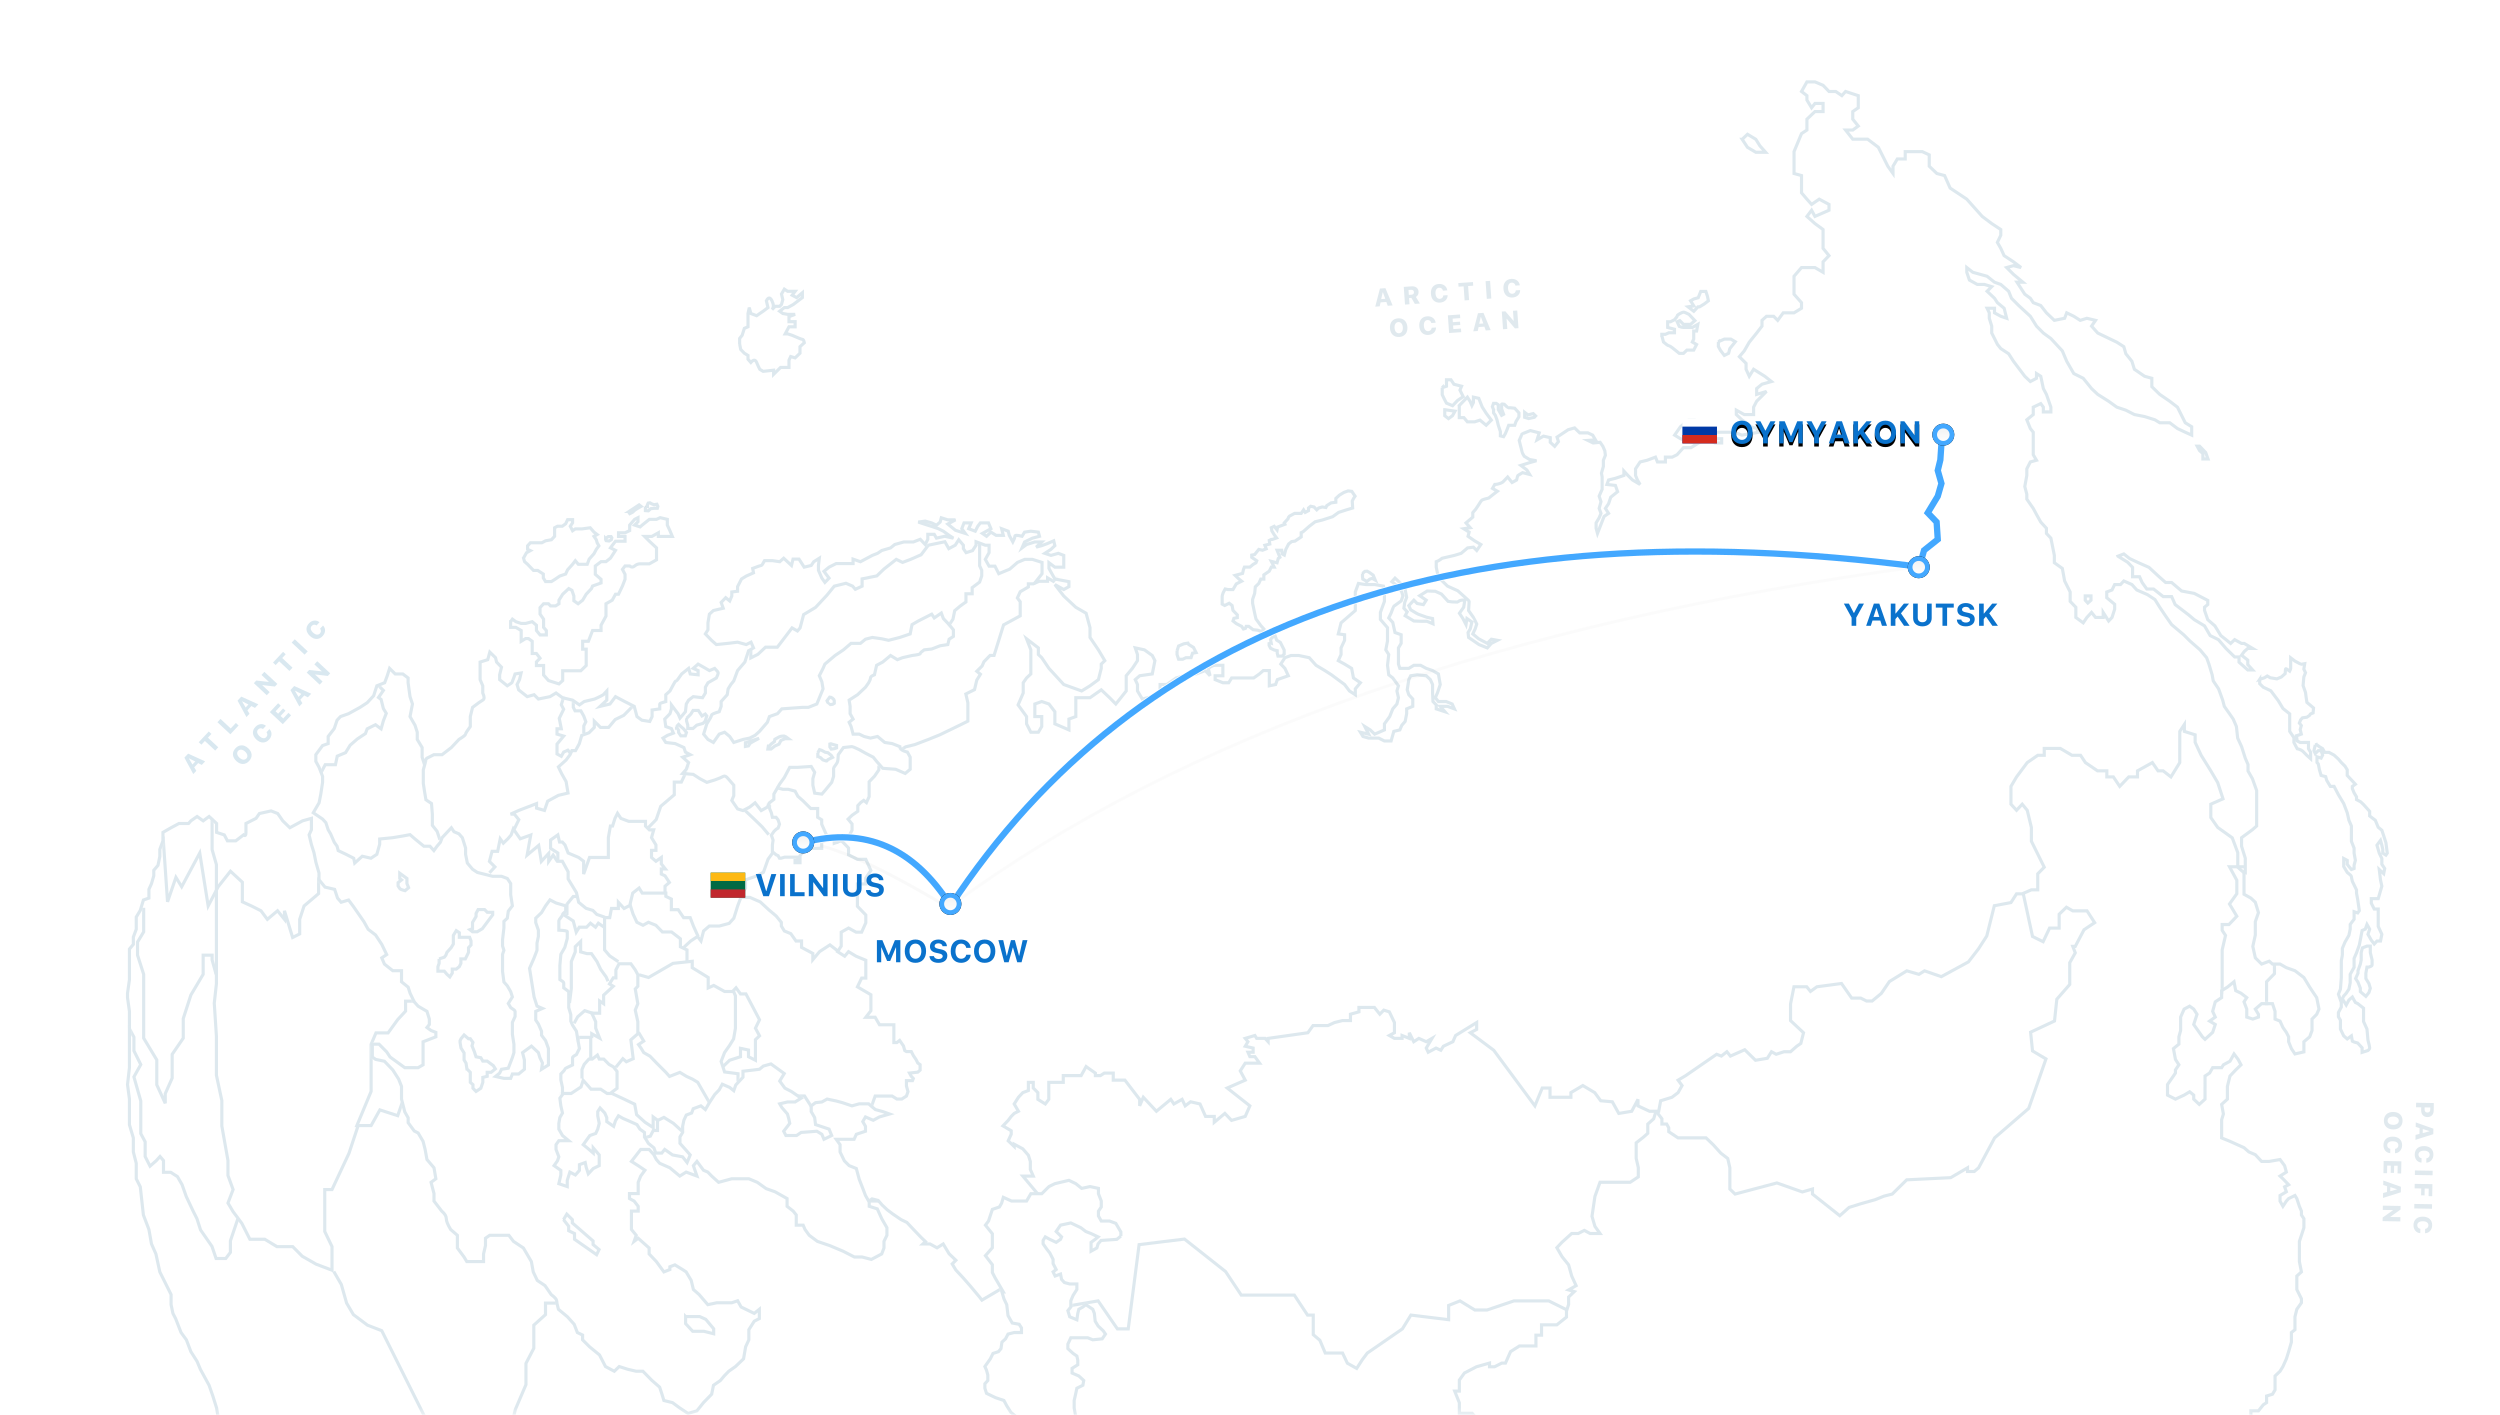 <svg class="map__image" viewBox="0 0 795 450" width="795" height="450" xmlns="http://www.w3.org/2000/svg" xmlns:xlink="http://www.w3.org/1999/xlink">
  <defs>
    <path id="a" d="M0 0h795v450H0z"/>
    <path d="M673.598 251.733v7.106l2.18 1.22 1.414 1.324.998 3.306-.998 2.862v4.245l-.796 3.625.796 3.644 1.996 1.978 2.433-.912 1.03.912h2.4l2.014 1.147 2.727.962 2.846 2.17 1.85 3.055.734 1.12 1.492 2.22.724 3.644-.724 1.66-1.492 1.517v3.634l-.734 2.003-1.85 1.575v3.223l-2.846.652-1.13-1.694-.874-2.18v-1.576l-.723-1.413-1.095-1.553-.92-2.029-1.583-.642v-2.465l-.817-2.435h-3.462l-1.996 1.723.998 1.66v.883l-1.794.634-1.924-.634v-2.543l-.874-2.306.874-1.337-1.83-1.41-1.682-.812-.539-2.823-2.105 1.704-1.836 1.12v2.22l-2.022 1.338-.83 3.018.83 1.83-1.79 1.277 1.79 1.072-.83 2.51-2.427 2.21-.835-.797-2.763-3.923 1.056-3.232-1.056-1.659-1.29-.93-1.759.93-1.113 2.543v4.267l-.55 2.004v2.334l-1.736 1.422.639 3.417 1.097 1.728-1.097 1.63v.978l-.64.957-1.884 2.71v3.365l2.524 1.28 2.76-1.28 1.76-1.057 1.29 1.057v1.28l1.769 1.676 1.828-1.677V316.641l1.466-.957.96-1.698h2.853l.56-.91 2.092-1.132 1.29-2.32 1.298 1.724.922 1.728-1.682 1.63-1.828 1.935-.816 3.298v4.056l-1.836 1.677.56 3.048-.56 1.84v5.772l2.652 1.08 4.466 2.017 1.545 1.353 2.05.878 1.995 2.136h2.433l3.43-.6 1.455 1.955.56 2.04-2.016 1.267.92.861 1.818 1.887-1.282.677.56 1.57-2.016 1.185v1.768l.92 1.67 1.095-1.67.723-.798 2.004-.97.596.97.816 2.468.649 1.518v1.236l.785 1.167v2.882l-.785 2.42-.649 1.928v6.421l.649 3.286-1.465 1.32v4.274l1.465 2.95v1.27l-1.465 2.074-.596 2.391v4.1l-1.13.903v3.058l-.874 3.028-.723 2.28-1.095 2.447-.92 1.497-1.583 1.506v4.42l-.817 1.376-1.877.575v2.102l-1.042.674-1.54 1.93h-2.414v2.646l-1.305 2.21v2.503l-.874-1.366-1.878 1.366.922 1.743-.922 2.25v1.197l-1.9.87-.688 2.239-.816 1.821-3.858 2.063v1.17l-1.79 2.47-1.467 1.228-.835 1.372v1.448h-479.87v-1.997l-.69-2.05-1.615-1.282-1.132-1.768 1.723-1.523v-1.131l1.025-1.12.69-1.84 1.132-1.1-1.133-.87-.69 1.97-1.615 1.84-2.02 1.12-.601 1.131-.95 2.644-1.606-1.121-.748-2.654-1.148-1.821-1.347-2.239v-2.067l.737-1.698-.737-1.72v-1.94l-1.048-1.138-.807-1.203-1.493 1.203.912 1.137.58 1.366-.58 1.743.58 1.085.808 1.165v3.167l1.048 1.139v1.821l.737 1.131-.737 1.523v1.12H38.212l-.774-2.643-2.465-2.952-2.08-4.306-1.569-3.993-1.66-3.706-.789-4.556-1.195-3.803-1.189-3.415-2.775-5.085-1.042-2.501-1.972-3.1-1.435-3.769-1.69-2.317-1.729-4.435-.858-1.655-.585-2.772v-3.22l-3.585-7.2-1.238-5.712-1.415-3.202-.814-4.58-1.755-4.61-.986-8.947-1.285-2.564v-4.928l-.923-3.609v-4.45l-1.243-4.191v-8.146L.55 319.35l.612-5.364v-17.913l-.612-4.355v-1.41l.612-4.295v-9.741l1.243-1.503v-2.312l.923-2.485v-3.882l1.285-2.128.986-3.289 1.755-.614v-2.78l.814-1.802.736-2.528v-1.733l1.332-1.565.585-2.837v-2.232l.996-2.728v-2.688l2.589-1.48 2.522-1.352h3.035l.74-.84 1.972-1.377 1.936 1.378 1.881-1.378 2.384 2.217v2.832l2.45.802.992 1.886h2.656l2.465-1.886c.516.452.774.185.774-.802v-2.832l3.208-1.628 1.072-1.537 3.714-.83 2.101.83 1.613 2.326 2.252 2.19 4.04-2.19 2.816-.79v3.625l-.735 1.638.735 3.064.804 2.55.63 3.109.978 3.392v2.13l1.913 2.354 3.057.712.924 2.78 1.153 1.324 2.36-.71 1.571 2.117 3.301 4.761 1.345 2.421 2.371 1.824 1.961 2.973 1.567 3.249-1.567 1.047.851 1.978 2.653 2.11h2.78v3.52l2.111 1.704.614 1.93 1.32 2.748 1.24 1.377 2.804 1.641.763 2.465v1.714l-.763.957 1.304.962 1.53.591v1.413l-4.068 1.575v7.326l-1.57.91H88.72l-4.677-3.39-1.08-1.623-2.44-2.464h-2.126v4.087l1.038.752 2.812.596 2.653 2.762 1.861 2.908.92 2.325v4.057l1.04 4.061 1.07 1.874v1.548l1.934 2.638 1.24.64 1.57 2.654.652 2.59.582 3.196 2.238 2.63.595 3.492-1.529 1.13.934 3.571v2.386l2.455 3.188c.973.823 1.46 1.624 1.46 2.403 0 .78.459 1.927 1.378 3.443l2.145 1.86v4.031l2.123 2.867.867 1.45h5.327v-2.426l.62-2.647v-2.348l1.329-.928H121.82l1.47 1.928 3.157 2.104 2.53 4.317.595 3.286 1.288 2.71 2.449 1.648 1.959 2.842c1.168.877 1.753 1.54 1.753 1.988 0 .448.186 1.348.558 2.7l2.869 2.391 2.14 2.378 1.015 2.625 1.66.8v1.517l2.22 2.217 3.165 2.595 1.896 3.684 2.806 1.497 1.565-1.497 2.725.874 2.677.623h2.13l2.887 2.942 2.436 2.116.737 2.244.61 2 2.738.677 2.315 1.7 2.611 1.747 2.847-.842 2.077-2.605 2.605-2.677.577-2.84 2.197-1.52 1.203-1.436 1.459-1.506 2.137-1.497 2.568-2.447.66-3.832 1.023-2.217V397.313l1.715-2.703 1.621-.83v-2.958l-1.62 1.304-4.167-2.027-1.11-1.977-1.871.626H187.954l-2.873.606-2.761-3.22-1.824-1.606-.69-2.884-1.615-2.71-1.132-.744-2.439-1.491-1.606.604v.887l-1.896.744-2.395-3.286-2.3-2.426v-1.89l-3.48-3.105-1.297 1 .672-1.928-1.522-1.859v-5.846h2.147v-1.518l-1.297-1.67-1.467-.798v-1.588h2.764v-3.572l.799-1.99 1.344-1.856-2.143-1.451-2.147-1.355 2.946-3.796h2.68l1.494 1.66.807 1.537 1.048 1.194 3.243 1.436 3.157 2.631 2.02-1.267 3.438 1.267-1.133-3.307 1.133-1.355 2.077 2.806 1.375.589 1.23 1.267 2.203 1.99 4.189-1.129h5.432l2.693 1.13 2.798 2 2.828 1.005 3.837 2.154v2.468l1.938 1.518.98 1.236v3.242h2.195l.587 1.368 1.349 1.86 2.588 1.927 3.94 1.348 4.22 1.772 3.608 1.851h2.447l2.948.768 3.291-1.744.723-1.89v-2.105l.935-1.928v-2.42l-1.658-2.882-1.398-3.103-2.574-.818v-1.67h1.977l-.028-.016h-2.133l-1.002-1.749-.863-2.267-1.129-2.896-.923-3.417-2.294-.928-1.507-1.506-1.368-2.832v-2.322l-1.225-1.707h5.682l.712-1.588 2.915-.974v-1.555l-.863-1.514.863-1.475 2.464 1.056 1.952-1.056 3.235-.934-2.174-.777-2.342-.636-2.133-1.82h-2.994l-2.315.642-3.036-1.02-1.966-.534-2.894-.61-1.671.934-2.014.21-1.377 1.02v1.814l1.1 1.908.277 2.224 4.303 1.45.837 2.029-2.461 1.206-.665-1.588-1.598-.974-4.997.384-1.437.972h-3.405l-.702-1.356 1.919-2.493-.29-1.434-.433-1.551-1.794-2.072-.668-1.16 2.462-.59h2.41l1.938-1.206-3.067-2.114-2.09-1.079-1.653-2.26 1.445-2.386-4.223-3.054-2.428.682-1.22 1.004-2.172.278-3.082.354v1.914l-2.291 2.457-.637 1.815-1.29-1.03-2.36-1.027-.983 1.794-1.437 1.501-1.677 2.567-1.285 2.199-1.426-1.178-2.438.918-.5 1.361-1.71.648-.757 1.654-.398 1.933v1.94L176.23 336v2.06l1.725 1.924 1.53 1.754-.991 2.419-1.418-1.811-3.221-.608-2.481-1.754-.928 1.16h-1.916l-.581-1.65-1.759-1.434-1.243-2.06v-1.413l-1.46-1.058-.939-1.45-2.722-1.22-1.699-.731-1.455-.834-.95 1.565-.575 1.789-2.195-1.514v-1.278l-.63-1.443-1.496-1.603-.745 1.138v1.346l.473 2.416-.473 1.82-.644 1.37-1.862.659-2.117 2.913 1.27 1.021 1.923 1.652v-1.652l1.903 2.245v3.394l-1.903.928-1.573 1.686-.66-2.059-.323-1.53-1.836.666v1.828l-1.29 1.456-1.755-.91-.827 2.621v1.979l-2.678-.923.32-1.397.318-1.37v-1.456l-2.156-1.519 1.069-1.506.45-1.28-.897-2.362v-1.512l.896-1.26h3.143l-1.988-1.653-1.155-2.03v-1.819l.32-1.854.835-1.443-.517-2.28-.317-2.436.834-1.15v-2.27l-.517-2.4v-1.88c.836-.816 1.254-1.319 1.254-1.507 0-.189.82-.648 2.462-1.376v-2.341c0-.296 1.24-.96 1.24-.96l.956-1.93-.588-3.218-.369-2.263-1.24-1.932-.55-1.297v-2.047l-.66-2.251v-5.078l-1.588-1.198v-1.573c0-.215-.411-.577-1.234-1.085v-4.397l.317-3.598 1.254-2.204.786-2.836v-2.18c0-.23-.893-.386-2.678-.466v-1.752-1.314c0-.27 1.155-1.468 1.155-1.793 0-.216.34-.61 1.022-1.18v-1.7l-3.073-.906-1.925-.993-1.401 1.898-1.285 2.154-1.847 1.78v1.386l.847 2.42v1.993l-.442 2.149v2.26l-.929 2.427-1.443 3.3 1.443 9.107.93 2.905 1.73.744-2.136.934v2.766l.847 1.247 1 2.31v1.265l1.285 1.711.91 2.504v5.232l-2.195 1.376.288-2.005-.82-1.712-.468-1.579-2.206-2.064-2.834 2.064.592 2.327v2.969l-1.828 1.507h-1.993l-.541 1.386h-2.15l-2.674-.612 1.311-1.051.59-1.23 2.163-.338.76-1.986.54-1.393.494-1.579v-2.628l-.493-3.223v-3.749l.858-1.89v-1.625c0-.228-.467-.63-1.4-1.204l-.76-1.303 1.302-2.076-.541-1.7-1.076-1.849-1.074-1.21-.438-3.365v-5.426l.438-1.284-.438-1.38v-1.972c.292-2.274.438-3.54.438-3.8v-2.046l1.074-1.01.316-2.233 1.3-1.7-.54-3.533v-3.557l-1.076-1.613-1.847-.693h-2.826l-4.855-1.227-1.517-1.003-1.66-1.975-.563-2.785v-2l-1.024-3.277-1.093-1.238-1.568-.662-.84-1.26-2.947 3.16-.531 1.436-1.077 1.267-1.003 1.389-1.261-1.389h-1.926l-2.808-2.293-1.593-1.381-2.3.43-3.24.541-4.11.41v1.66l-.896 3.207-1.876 1.248-2.757-.635-2.414 2.172-.319-1.537-2.444-1.248-2.487-1.185-.356-1.389-.896-1.267-1.166-2.674-.77-1.299-.724-2.238-1.052-1.15-2.965-2.009 1.853-3.168.544-2.77.568-3.73v-1.9l-1.112-2.876-1.037-1.902v-2.122l2.149-2.904 1.775-.626v-2.26l1.937-2.517.896-2.663 1.087-1.15 2.575-.922 3.65-2.007 2.275-1.483 2.044-2.205 1.022-3.165 2.482-.977.824-2.221.745-2.347 1.78 1.773h2.416l1.691 1.278v1.517l.608 4.42.776 2.34-.776 4 1.593 2.767.712 2.213v2.299l1.552 2.567v3.07l.544 1.714.927-1.369 2.26-1.142h2.611l2.946-2.273 2.41-2.567c1.41-.87 2.116-1.433 2.116-1.693 0-.259.502-1.067 1.504-2.426v-3.16l.719-2.93c1.6-1.236 2.68-2.004 3.24-2.303.559-.3.559-1.056 0-2.27v-2.28l-.84-1.966v-5.59l2.423-.753.658-2.41 1.816 1.78.336 1.383 1.565 1.642-.59 2.412v1.536l2.437 1.966c1.078-.651 1.617-1.081 1.617-1.289 0-.312.493-1.205.858-2.483l1.913-.312-.507 2.118-.784 1.555.513 1.694 2.728 2.16 2.177-.609 1.371 1.367 3.686-.757 1.925-1.164 2.05 1.506 3.2.764 2.196 1.518 1.507-1.07c1.206-.299 2.31-.565 3.31-.797 0 0 1.75-.757 2.767-1.367l1.109-1.198v2.914l-2.126 1.982 3.132-.748 1.765-2.34 2.93 1.554 3.027 1.534.868 3.25 1.551 1.15 2.51.397.745-1.547v-2.1l2.435-.347v-1.551c0-.19.639-.452 1.916-.786v-2.164l1.333-1.198 1.102-2.047c.374-.77.66-1.154.86-1.154.198 0 .786-.735 1.76-2.207l2.207-1.773.517 1.773 2.504.27v-1.343l-1.547-.7 1.547-1.364 1.759.995 1.843 1.069 1.677-.7c.743.735 1.115 1.222 1.115 1.46 0 .24-.196.77-.587 1.59l-2.667 1.518-.823 1.424v1.833l-.917 1.506-2.947-.342-1.474 1.106-.736 1.234-.276 2.455-1.725 2.035-.616-1.414-.914-1.178-1.194-1.614v1.267l-.468 1.525-1.664 1.725.331 2.358 1.801.652.634 1.442-1.901.721-1.432.872.898 1.384 2.995.358 2.774 1.257.48 1.443 1.53.83-2.408.796 1.891 1.715-.736 2.13-1.155 1.326 3.365.29 2.13 1.38 2.195 1.163 2.501-.756c1.37-.495 2.277-.877 2.72-1.145.444-.267.964-.022 1.562.738l1.788 2.062v3.343l-.627 1.498 1.837 2.701 1.718.532 2.127-1.113 1.718-1.36 1.948 2.473 1.969-1.113.648-1.36 1.409-1.093v-1.676l1.861-3.237 1.445-1.993 1.74-3.277h2.556l4.273-.283 1.1 1.856-.572 2.04v2.062l.573 2.533 2.29.299.97-1.116 2.156-2.615.6-1.9v-2.567c0-.307.84-1.193 1.144-1.822.203-.42.318-1.257.347-2.51l1.643-2.274c1.616-.198 2.518-.297 2.707-.297.189 0 .96.322 2.315.966l1.992 1.126 2.464 1.274 1.067 1.326 1.946 2.211 4.109.307 3.04 1.327 1.584-1.327v-3.844l-.887-1.626s-2.413-.446-2.413-1.74l-2.434-.96-2.36-.358-2.29-1.901-2.25.517-2.03-.517-1.538-.744h-1.954l-.644-2.426-.619-1.347 1.263-1.01-.95-1.726v-2.328l-.313-1.982 2.678-1.716 2.531-2.387 1.002-1.424c.383-.66.574-1.165.574-1.517 0-.352.42-.688 1.257-1.008l.698-3.02L240.7 185l2.5-2.079 2.168 1.326 1.613-.63 3.038-.696c1.752-.21 2.628-.42 2.628-.63 0-.21.411-.599 1.233-1.168l2.399-.268 2.685-1.034 2.439-.381.415-1.704 1.362-.89v-2.093l-1.362-1.656-1.831-1.934-.65-1.753-2.245 1.56-.813-1.193-4.27 2.168-1.99 1.152-.586 2.955-3.3 1.122-3.56.912-2.151-.477-3.028-.435-2.17.562-1.608 1.317h-2.983l-2.424 2.07-2.667 1.798-3.223 2.726-.592 1.364-1.19 2.347.812 1.909.378 2.261-1.976 4.812-2.687 1.07h-1.87l-6.582.48-1.373 1.526-2.565.922-.648 1.814-2.507 2.89-1.41 1.272-1.718.872-2.127.432-2.928.952-1.29-1.901-1.626-1.35-1.717.606-1.846 2.645-1.73-.952-1.381-1.693.558-1.774.461-1.501c.997-1.541 1.495-2.451 1.495-2.73 0-.279.814-.654 2.443-1.125l.619-1.707v-1.534l1.933-2.164.293-1.862.861-1.383.927-1.154 1.21-3.28 2.316-2.71.44-1.384.752-2.197 1.56-.922-.792-1.809-1.52.75-2.756-.75-2.998.364-3.754.387-1.534-1.354-1.956-2.034.823-1.3v-2.219l.462-2.756 1.268-1.162 3.13-.728-.665-1.841 1.447-1.51 1.278 1.04.662-1.58v-1.279l1.837-.223v-1.47l1.244-2.432 1.513-.932 2.312-1.028-.27-1.405c1.628-.623 2.531-.934 2.712-.934.18 0 .539-.511 1.074-1.535h2.549l2.264.339 1.266-1.108 1.196 1.108 1.281 1.196.493-2.02h1.906l1.641 2.554 2.231-.534.82-1.196 1.76-1.108-.272 2.304v1.538l1.083 2.487.97 1.359 1.319-1.359-1.624-2.158 1.624-1.333 2.276-1.146H231.278v-1.408l2.339.824 3.778-2.014 1.655-.653 1.373-.912 2.778-.815 1.329-1.08 2.89-.812h3.03l2.198-.848 1.567 1.66.829-1.66v-1.578h2.049l.706 1.209 2.622-.588 2.76.588-1.362-.878-1.831-1.327-1.572-.792-2.136-.724-2.399-.76-1.87-.63 2.204-.301 2.065.57 1.52.743 1.165-1.012.374-1.356 2.065.655h2.425l-2.425 1.332 2.425 1.983 3.135 1.002-1.11-1.502.704-1.846h2.275l-.786 1.846 2.092.792.764-1.516.842-1.122h2.603l.767 1.846-2.706 1.502 1.323.907 1.383-1.322 1.667 1.032h2.278l-.542-2.12 2.106.793.324 1.327 1.151 2.095c.42-.811.63-1.413.63-1.805 0-.392.76-.392 2.28 0l.815-1.322 1.988-.295 2.395.295.358 1.322-2.238.588-2.503 1.217-.814 1.892 1.445-1.08 2.627-.812h2.2l-1.773 1.651 1.773-.478 1.703-.627 2.102-.906.364 1.533-1.24 1.178-1.946 1.268 1.946.653 2.34-.653 1.732.653v3.744h-2.832l-1.878-1.418v1.818l1.878 3.365 4.47.843v1.59l-1.638.909-2.832-1.582 2.832 3.645 3.827 3.582 3.28 1.9 1.239 4.587v3.108l2.676 3.95 2.035 3.433-1.132 1.09v1.364l-.903 3.579-2.676 1.966-2.66 1.636-5.686-2.047-4.71-5.134-2.29-3.394-1.076-1.012v-2.107l-3.752-2.889 1.357 3.514v7.661l-1.357 1.278-1.064 1.517v3.257l-1.632 3.788 2.696 3.714v2.312l1.357 2.669h2.395l1.075-1.82v-3.16h-2.2V198.338l2.2-.786 2.291.786 1.878 2.455v3.855l4.47 1.931v-3.44l2.19-.803v-5.996h4.518l3.58-2.503 2.644 2.503 1.972 1.998 1.615-1.998 1.697-2.15v-4.834l1.964-2.347 1.619-2.454v-1.952l-.713-2.107 2.928.625 2.49 1.798.838 1.636-.837 4.227-3.992.574-1.427 1.232.713 1.555v2.047l1.539 2.565 5.66-1.367v-3.245h2.093l3.014-2.083 3.613-1.008 2.773-.27 2.872-1.073 1.511 1.647-.57-2.347c.906-.65 1.635-.976 2.188-.976h2.462v3.323h-2.462v1.232l2.462.989h1.862l.928-1.517h7.009l1.818-1.278 1.235-1.073h1.922v4.845l1.997-.411.554-1.555 3.49-1.232-1.082-2.347-1.319-1.364 1.32-2.03 1.931-.696h2.488l3.313.696 2.168 2.418 2.803 1.676 2.088 1.343 4.179 3.09 1.545 2.048 1.863 1.198v-1.862l1.621-1.95-2.206-1.516-.582-3.05-2.241-1.365-2.001-1.09.881-1.952v-2.107l1.12-2.412v-1.772l-2.001-.262.881-3.519 4.528-3.918v-5.898l1-2.716c1.347.234 2.131.351 2.354.351h2.806l2.786.494.317 2.537v2.324l-1.282 3.506v2.223l2.258 2.63v4.252l-.542 2.805.936 1.482-.394 3.43.394 3.019 1.284 1.008 1.803 2.494-.485 1.636.485 2.15-.485 1.998-1.318 1.55-.977 2.448-1.677 2.312v1.931l-3.103 1.344-1.409-1.344-1.731-1.082 1.223 2.426-2.622-.606.823 1.35 1.8.517h3.204l1.815.913h2.12l.865-3.057 1.913-.46.624-1.476 1.066-1.221.482-2.469v-1.525l1.941-.803v-2.331l-1.26-1.367-.507-1.55.507-3.25.6-1.232 2.056-.304 2.882.304 1.323 1.232.694 1.555v2.691l.13 2.718 1.041 1.07v1.267l2.765.904-1.494-1.707h2.305l2.197.803-.705-1.551-1.926-.786h-2.457l-.988-1.212.672-1.506.902-2.691-.586-3.36-1.856-1.074-2.017-.7-1.79-.976h-2.136l-1.612.976h-2.853l-.44-1.364v-5.149l.86-1.445v-2.74l-1.959-.703-.705-3.208-1.284-1.432.75-1.56c.52-1.383.808-2.1.865-2.148.057-.048.834-.61 2.333-1.687l.561-1.578-.357-1.28-1.065-1.692-2.107-1.59 1.01-1.117c.963.906 1.476 1.359 1.538 1.359.063 0 .626.752 1.69 2.257l.482 2.493-.623 1.619-.265 1.841 1.062 1.141-.656 1.242 2.775 1.675c1.295.056 2.007.084 2.136.084h1.996l1.94.811-.13-1.677-1.88-.417c-1.593-.576-2.488-.9-2.684-.969-.197-.069-.993-.534-2.39-1.396l-.6-1.321 1.612-1.738 1.044 1.058 1.976.36.906-1.418-2.069-1.422 2.38-1.496 2.574.09 1.966.889 2.11 2.324c.738.146 1.736.218 2.993.218.144 0 .6-.803 2.322-.603l-.362 2.257-1.36 1.9 1.11 1.684.985 1.934.298-1.934 1.585 1.1-.537 2.193-.693 1.154.172 1.564 1.682 1.144 1.629 1.122 2.635 1.058 1.303-1.445 1.917-.967-1.917-.35-1.303 1.317-2.735-1.444-1.877-1.557.757-1.596.502-1.534c-.448-.895-.672-1.39-.672-1.486 0-.095-.64-1.035-1.921-2.82.115-1.815.172-2.784.172-2.91 0-.125-.381-.515-1.144-1.17l-2.467-2.214-3.271-1.476-2.305-2.254-.902-1.96-.369-1.805v-1.73s.892-.302 1.87-1.108l3.903-.906 2.146-.653 2.034-1.727 1.869-.24 1.057 1.055 1.307-1.895-1.979-1.172-2.093-1.445.344-1.322-1.732-1.087 2.081-.32-1.346-1.526 2.159-1.839v-1.436l.929-1.074.812-1.213c.592-1.025 1.014-1.606 1.265-1.74.252-.134.94-.338 2.064-.612l1.198-.959 1.564-1.2-1.564-.9.718-1.252s1.418 0 2.577-.776l1.53-1.598 1.394 1.75 1.454-.8c.208-.768.312-1.198.312-1.29 0-.092.526-.44 1.579-1.045l2.24.57-.863-1.415-1.922-1.454 2.785-.881 2.17-.61-2.17-.376-1.712-1.05c-.445-.73-.668-1.164-.668-1.301 0-.206-.559-2.2-.559-2.2l-.364-1.532c.516-1.122.774-1.752.774-1.89 0-.138.92-.552 2.762-1.243l2.825.731-.7 2.234 2.06-1.193 2.152.478v1.477l1.408 1.294 1.19-1.5-.45-1.431 3.556-2.364 2.038-.57 1.612 1.575h2.608l1.527.719.893 1.515-2.42.168 1.673.81 2.221-.216.88 1.294.615 1.44.174 1.402-.636 1.58v1.966l-.614 2.132.22 1.226v3.906l-.954 2.18.587 1.773-.587 2.126.587 1.58-.587 1.41-.967 1.624v1.702l.442 1.646 2.1-5.413 1.422-.968-1.013-1.581 1.013-1.49.696-2.076 2.176-1.753-.701-1.984-2.69-.308.519-1.425 2.17-.534 2.7-.905v-1.406l1.284 1.406 1.463 1.44 2.404 1.424-.849-1.425-.598-1.44v-2.102l1.447-2.19 2.241-.541 2.65-.992.626 1.533h2.53v-1.533h2.163l1.534-.76 2.049-2.25h2.388l3.385-2.061-2.242.563-2.663-.563-1.83-.795-1.857-1.135 1.856-2.662 2.63-2.207h1.864l2.242 2.207v2.662l1.895 1.135 2.345 1.358h2.136v-1.358h-2.136l-1.414-2.055h7.534l2.45.92 5.373-.92-.679-1.172-1.77-.57-1.596-1.27-1.329-.937-1.772-1.674v-1.389l2.523 1.389h2.97v-2.348l.974-1.878 3.134-3.123-3.134.942v-1.857l1.695-1.386 3.015-.843-2.123-1.676-3.56-2.23-1.378 2.23-1.015-2.23v-1.866l-2.136-2.133 1.558-1.847 1.593-2.763 2.351-2.91 1.695-2.202v-1.83l1.439-1.299h2.264l1.296 1.299 1.75-2.392h3.44l2.379-1.46v-1.778l-2.38-2.684v-5.708l2.38-2.769h4.276l2.58 1.505v-3.333l1.887-1.957-1.887-2.33V47.46l-2.58-1.897-2.558-2.276 1.486-1.962 1.072 1.962 4.467-1.962V39.47l-3.11-1.671-2.429 1.671L534.6 37.8l-1.718-2.015v-5.49l-2.38-.655V22.687l2.38-5.729 1.718-1.14V12.37l2.558-2.429h2.58V7.365h-2.58l-1.072 1.373-1.486-2.453v-1.4l-1.718-1.327 1.718-3.05h2.558l2.58 1.084 1.887 1.966h2.138l1.944 1.326 1.184-1.326 4.04 1.326v3.854l-1.752 1.203v2.429l1.751 2.182-1.751 1.267h-2.288l2.288 2.908h4.727l3.401 2.574 3.022 6.024 1.65 2.315v-2.315l1.376-2.31h2.505v-2.328h5.434l2.205 1.027v3.611l2.42 2.315 2.457.655 1.765 3.978 5.296 3.527 4.902 5.487 3.028 2.276 2.88 1.896v1.82l-1.083 2.273 1.083 1.883 1.061 2.33 2.973 1.957 2.429 1.828-2.429-.599-2.16.6 2.16 2.159 3.002 2.498h-1.886l2.485 3.819 1.762 1.284.93 1.4 2.382.916 1.808 2.322 2.517 2.392 3.268-.66.663-1.732 2.252 1.093 2.05 1.299 2.116-.66 2.756.66-1.277 1.83 1.971 2.202 6.065 2.91 2.229 1.426.646 2.255 1.921 2.383.79 2.545 3.245 2.23 2.305.638v2.665l2.515 2.459 3.187 2.181 2.443 1.878 2.48 4.958 2.051 1.27v2.663l-2.05-.92-2.48-1.172-2.444-1.84h-3.187l-1.535-.937-3.285-1.035-3.245-.64-2.711-1.388-2.875-.96-2.605-1.877-3.46-2.181-1.971-1.857-2.647-3.267-2.998-1.5-2.252-3.913-1.395-3.3-3.64-3.928-2.394-1.746-2.176-2.202-1.963-3.129-3.703-3.415-2.302-2.316-.889-2.22-2.503-2.174-1.997-.709-2.364-1.89-4.535-1.263-1.914-1.505v1.505l.836 2.474 2.5 1.388h2.256l2.338.707-1.481 1.466 2.364 2.22.914 1.4 2.144 1.78.813 3.192-1.874-.64-1.997-1.093v-1.46h-2.364l.706 1.46v1.733l.775 2.489v2.202l.883 1.746.914 1.837 1.083 1.36 2.503 1.648 1.531 2.383 3.601 4.775 1.762 1.676 1.963-1.038v-1.5l1.35.862.826 3.905.981 1.857 1.413 4.059v1.517h-2.394v-1.517l-.827-1.13-2.382 1.13v2.348l-2.049 1.674 1.12 2.777.929 1.172V119.076l1.033 1.751-1.963.54-1.119 2.191v2.103l-.643 3.515.643 2.454v1.564l2.049 2.942 1.033 1.93 1.35 2.416 1.807 1.97v1.646l1.413 1.495 1.104 5.489v2.326l2.536 1.818.732 3.989 1.763 3.501v2.99l1.802 1.872v3.234l2.348 1.72 1.168-1.72 1.479-1.6 1.277 1.6h2.425v-1.6l1.73 2.732 1.073-1.131.842-2.614v-1.57l-2.513-2.094v-1.819l1.67-.633.843-1.732h1.865l1.053-1.136 2.567 1.136 1.56 1.732 3.372 1.465 2.388 1.573 1.535 2.457 1.807 2.691 1.97 2.827 3.827 3.217 2.014 2.004 3.202 2.805 2.084 2.494.733 2.03 1.025 3.407.348 1.937 1.707 2.537 1.294 3.578.519 1.982 1.641 2.328 1.192 1.725 1.01 2.358.404 3.687 1.243 2.702 1.186 3.712.865 1.998v2.046l1.4 2.45 1.345 3.779V237.144l-1.345 1.178-3.451 2.537v2.703l1.186 3.822v4.515l-.403-.166zM316.44 367.553v-1.32l-1.615-2.745-1.972-.723h-2.645l-.903-1.62v-1.524l.903-1.336v-1.895l-.903-2.323v-1.693l-2.676-.576-2.66.576-1.859-1.5-2.189-1.055-4.47 1.056-1.878.923-2.29 2.269h-3.471l-1.357 2.323H281.652l-2.592-1.174-.542 1.845-.699 1.224-2.248.768-1.223 3.712-.984 1.295 2.207 2.743v4.445l-2.207 2.528 2.207 2.87v2.481l.823 1.604.84 1.444 1.826 3.15h-.435l.622 2.152.894 1.877.41 3.471 1.333 2.36 2.209.406.736 1.152v1.473h-2.325l-1.954.497-.794 1.515-1.14 1.046-.304 2.065-.808.963-1.737.565-.846 1.715-1.734 2.447.52 1.169.417 1.527v1.743l-.937 1.042v1.423l.52 1.616 2.858 1.375 2.682.905.894 1.671 1.325 2.118 2.045 1.687 3.77 2.285 3.522 1.165 3.034-.79 2.618-.375 3.127.655 2.001.857 1.483-.857v-.965l-.626-.853-.402-1.822-.455-2.4v-2.376l.455-2 .402-1.896 1.912-.945.275-1.52-1.561-1.436-2.144-.93v-1.494l1.813-1.14v-1.448l-.295-1.327-1.203-.826-1.655-1.528v-1.442l.937-2.013h5.36l1.621.65 2.99-.306 1.044-1.515-.718-1.04-1.616-1.53-.934-1.533-.27-2.484-.496-1.304-2.218-1.468-.93.745-1.286.723-.33 1.304-.296 2.04-2.273-.953-.585-1.95.937-1.164v-1.977l.718-1.697 1.203-1.897v-1.747h-2.273l-1.69-.46-.895-.985-.33-1.712-1.725.63-.643-1.32.98-.744-.98-1.895v-1.33l-1.047-2.059-.917-1.15-1.213-1.736v-1.081l.702-1.132 1.428.781 2.026.953 1.389-.953.33-.78-1.719-1.716 1.389-2.02 3.267-.702 3.176 1.51 1.587 1.212 1.682.661 2.236 1.054-.934.781-1.302.953v2.806l1.832-1.016.404-1.311.932-1.081 5.018-.35 1.29-1.036zM122.38 172.163l.566-.802 1.1.802 1.693.56h1.408l2.096-.56 1.342 1.13v1.675l1.146 1.408h2.003v-1.408l-.875-.994v-2.613l-1.128-1.622v-2.04l1.128-1.234h1.567l.629.678h1.627l1.069-.678v-1.133l1.185-1.902 1.93-1.791 1.01.546.616 1.82v1.513l1.347.947 1.446-1.133 1.127-1.902 1.683-1.791.339-.815 2.7-.972v-1.16l-1.83-1.593v-2.648l1.83-1.383h1.567l1.436-1.12 1.594-2.47-1.594-.79.55-.771 1.044-1.345H158.76v-1.513h-2.071v-1.166H158.76l1.476-.692v-1.753l1.579-1.828 1.069-.537v1.276l-1.07 1.089 1.742.58.654-.58 2.288-1.828h2.274l1.157-.537 2.281.537v1.828l.814 1.753.785 1.858H169.356v-1.166l-2.075 1.166h-2.29l1.507 1.513 2.274 2.116v3.801l-2.274 1.276H163.556c-.632 0-1.212.229-1.741.687-.53.458-1.055.458-1.579 0h-1.476l-.822 1.08.822 1.567v1.592l-.822 2.133-1.25 2.606h-.958l-1.044 1.902-1.986 1.133v3.933l-1.568 2.894v1.676h-2.699l-1.315 3.424h-1.834v2.517h1.127V186.105l-1.721 1.669h-5.755v3.113l-1.185 1.065-3.325-1.065-1.567-1.778v-3.004h-2.274v-1.146l1.146-1.19-1.146-1.482h-1.342V178.392l-1.192-.865h-.904l-1.408.865v-3.424l-1.693-.994h-1.666v-1.811zm4.097-20.236l.945-1.683 1.225-.677-.877-.407v-1.114l.877-.971h3.644l1.2-.633 1.857-.33 1.012-1.085V142.3l.901-.485h1.545s.357-.26 1.07-.783l.618-1.309h1.589v.999l-.727 1.093.727 1.427.87-.588h2.149l2.585-.354 1.198 1.377 1.014.773-1.014.578.741 1.085.273.963.554.97-.827 1.115-.741 1.393-1.528 1.717-.616 1.64h-2.84l-.948-1.14-.87 1.14-1.59 1.76-.618 1.342-1.856.63-1.349.922-1.322.848h-1.858l-.718-1.161v-1.239l-1.754-1.14h-1.358l-1.89-1.962-.968-.861-.325-1.122zm48.658 53.58l.663-.673.71.673.873.731.912 1.167-.362 1.065h-1.423l-.71-1.065v-.72l-.328-.447-.335-.73zm3.188-2.626l.392-.33.975-1.007.698-1.15h1.692l1.15 1.748 1.041-.598.48.598-.48 1.612-.704.746-2 .572-1.18 1.047h-1.672v-1.047l-.392-1.318v-.873zm41.752 10.951l.547-.98.688.227 1.104.603.864.15 1.025.812.45.667-1.035.506s-.708.299-.708.563c0 .176-.445.088-1.335-.264l-.669-.663-.93-.455v-1.166zm3.825-2.76l.33-.084.732.24 1.062.285v.78l-.705.252-.979.14-.44-.687v-.925zm-19.562.631h.356l.498-.601 1.067-.798.147-.738c.587-.312 1.03-.56 1.327-.743.447-.275 1.464-.304 1.676-.304.141 0 .596.287 1.363.862h-1.14l-1.281.532-.618 1.189-1.327.601-1.214.96h-1.008l.154-.96zm-7.29-1.02l4.353-1.438-1.51.8-1.337.775-.533.842-.974.174v-1.153zm25.942-13.374l.85-1.152.44.077.434.246.41.382.175.447v.804l-.532.323-.667.081c-.34-.312-.53-.469-.573-.469-.041 0-.15-.078-.327-.236l-.21-.503zm-70.41-51.625l.875-.596h.866l.244.406-.169.604-.706.413-.94-.12-.17-.355v-.352zm7.494-8.584l3.164-2.087.625.488-.89.496-1.06.668-.79.718-.856.429-.193-.268v-.444zm5.16-1.526h.65v-.616l.24-.502.57-.094.524.313.746.283.93-.145.31.677-.166.606h-.88l-1.23.129-.738.687-.957-.068v-1.27zm169.072 45.83l.49-1.51 1.677-.704 1.305-.212.2.408 1.553.96.828 1.637-1.136.195-.462 1.44h-1.63l-1.03.483h-1.305l-.49-1.493v-1.205zm29.27-2.664l.67.23-.214-1.14.505-.62.94-.597.497 1.408 1.173.719 1.225 2.435v1.28l-.632.647h-1.345l-.24-.953v-.77l-.936-.204-1.187-.566-.456-.924v-.945zm29.7-21.895l.737-.678.737-.07.667.374 1.26.895.644 1.555-.952-.537-.773.24-1.006.839-.34-.366-.872-.473-.101-.725v-1.054zm-37.222 17.437l-.644.199-.57-.831-1.706-.887-1.043-.84.294-.836 1.083-.207v-.877l-1.377-1.44-.286-1.551-.926-.713-1.412.713-.816-.448v-2.468c0-.16.11-.552.329-1.174l.622-1.162.835.188h1.654l.504-.873.539-.926 1.705-.862-.821-.66-1.249-1.185 2.373-.636.268-1.195.306-.801h1.762l1.01-.858.907-.518.252-.643-1.596-1.091v-.712l.927-.176 1.32-1.632 1.182.264 1.169-.456-.428-1.121 1.576-.4-.17-1.145.644-.321h.349l1.333-.474-.764-1.033-.728-1.187-.19-1.021.918-.455.913 1.148.204-.924 2.297-.865-.197-.452 1.159-1.259c.142-.472.288-.754.438-.845.224-.137 1.667-.905 1.667-.905h2.11l.765-1.131.517.811 1.042-.546v-.847l.677-.553 1.08.22.863.915.608-.582 1.14-.334 1.16.178.294-.61 1.36-.866 1.51-.206v-1.206l1.167-1.062 1.412-.855 1.316-.476 1.18.14 1.042 1.53-.478.723-.423.84.134 2.204-1.958.582-2.511.811-1.882 1.362-3.323 1.068-2.274.563-1.852 1.429-1.981 1.743-.586.272v1.368l-1.97 1.331-1.064.147-.967.775-.89 1.713-.482 1.808-.676-.37-.143-1.174h-1.485l.39.966.522 1.29-.523.347-.389 1.387-1.83-.455.917 1.83h-.918l-.644 1.29-1.726 1.184v1.343h-.98l-.622 1.383-1.107 1.066-.214 2.108-.656 1.914v1.202l.656 3.176.417 1.814 1.526 2.102.98 1.09-.698.83-1.248-.434-1.467-.158-1.382-1.069h-.818l-.234.632zm78.894-69.566l-.372-.91.372-1.065h.865l.657.461v1.514l1.051 1.827.618-.336-.618-1.718v-1.475c0-.11.275-.11.825 0 .746.744 1.175 1.115 1.287 1.115h.636l1.408.149 1.35 1.483v1.245l-.945 1.521-.405 1.19h-1.91l-.52 1.365-.538 1.28-.57.971-1.015-.265v-1.362l-.654-1.99-.428-1.75-.526-1.423-.568-.782v-1.045zm9.893.873l1.027.797.717-.147.975-.25.769.74-.399.436-1.812.401-1.277-.401v-1.576zm-26.214-7.848l1.355-.456V95.23h1.416l.957 1.434 2.426.621-.517 1.231 1.03 2.092-1.77 1.189-1.6 1.678-1.942-.801-.616-1.161-.739-1.532v-2.24zm.808 7.007l3.258.47-.8 1.447-1.269.92-1.19-.92v-1.917zm4.616-1.313l2.583-2.68.915 1.448.522 1.232.482-.964v-1.716l1.7.375 1.084 2.75 1.267 1.981 1.64 2.2-1.64 1.628-1.967-1.629-1.69.548h-2.313l-1.116-1.33h-1.467v-3.843zm64.411-22.22v-.429h1.136l1.128-.503h1.762v-1.118l-2.172-.573V76.79h.898l1.274-.644c.572-.627.858-1.043.858-1.25 0-.309 1.584-1.161 2.001-1.161.278 0 .866.235 1.763.705l1.866 1.99-1.38 1.185h-2.249l-1.162-1.185-.84.36.667 1.482c.521.213.966.32 1.335.32h2.813l1.747-.977-.392 2.129h-.916v2.548l-.439.94 1.355.792-.916 1.781h-2.18l-1.072 1.027h-1.335c-1.932-1.612-3.027-2.418-3.286-2.418-.258 0-.839-.394-1.74-1.183l-.524-2.015zm17.985 1.926l1.895-.835h2.083l1.407.835-.469.597-1.272 1.577-.389 1.493-1.36.682-1.233-1.615-.662-1.222V83.14zm-9.64-11.107l1.824-.28-1.023-1.638 1.023-.577 1.41-.393.798-2h1.63l.502 1.532.303 1.438-1.302 1.007-1.492.911h-.512l-1.337 1.422-1.824-1.422zm136.705 79.302l1.87-.72 1.847 1.476 2.462 1.16 3.68 1.632 3.223 2.98 2.077 1.838h1.916l3.174 2.704 4.028.763 4.284 2.227v1.316l-1.028.842v1.022l1.028 2.946 2.264 1.968 1.893 3.09 1.636 1.29 1.478 1.215 1.28-1.215 2.192 1.215h.87l2.67 1.59h-1.563l-1.107.96-.87 1.189 1.977 1.55v1.424l1.563 1.725h-1.563l-2.782-2.496v-1.644h-1.387l-2.758-2.708-2.403-2.805-2.627-1.29-1.791-3.09-3.256-1.968-1.782-1.513-4.306-3.297-1.114-2.531h-2.69l-3.061-2.404h-2.145l-1.488-2.075-.817-1.837h-2.22v-2.981l-1.578-1.631-3.076-1.917zm-10.402 12.635h1.825v1.369l-1 .89-.825-.89v-1.369zm55.476 26.527l1.513-.5.888-.565.97.565 2.103.346 1.428-.604 1.188-1.055c.063-1.07.139-1.605.23-1.605.09 0 .495.267 1.216.8.21-.42.315-.687.315-.8V183.66l1.33 1.018c1.229.683 1.911 1.025 2.049 1.025.137 0 .497-.057 1.08-.172l-.28 1.72.53 1.139-.53 1.351-.234 2.73.764 2.185.199 1.534.248 1.631 2.113 1.778-.141 1.559c-.652.211-.977.394-.977.548 0 .154-.332.43-.995.828l-1.415.204-.568.623-.414 1.03.62.794-.358 1.284.358 1.442-.809.296-.747.23.246 1.652.952.484H694.099v1.989l.67 1.12v2.072c-.943-.818-1.66-1.508-2.153-2.072-.493-.563-1.196-.936-2.11-1.12l-1.044-1.99v-1.543l-1.34-1.98V203.518v-2.044l-2.138-1.706-1.494-2.489-2.374-3.156-2.401-1.125-1.13-1.124v-1.376zm17.675 20.834h.541l.783.598 1.007.598.665 1.194h1.363l1.616.87 1.388 1.266.918 1.082 1.16 1.154.721 1.156v1.804l2.59 2.795-.96.693v.699l.55 1.334.773 1.295v.871l1.338.714.9.856 1.943 2.166v1.464l1.804 1.375.511 1.253.41.973 1.153.942.589 1.764.702 2.187.435 3.325-.435.627-.996-.627v-1.239l-.295-1.28-.427-1.546-1.136 1.547.735 2.518.828 1.711v1.837l.906 1.348-.317 1.632-1.417-1.318.401 3.325.427 1.967-1.152 3.964h-2.205v1.461l.933 1.847h1.272v5.541l1.152 2.49-.427 2.157h-1.136l-.86.933-.934-1.21-1.065-1.88.544-1.63-.855-1.5-.54 1.5-1.006.42-.442 2.374-.45 2.281-.888 2.46-.773 1.793v2.83l-1.236 2.215v2.691l-.408 2.017-.86 1.307-.797.88-.43.87 1.227 1.991.86-1.599 1.094-.947.96 1.73.738.35 1.862 1.466v4.245l1.09 2.396.31 3.51c.362 1.345.544 2.162.544 2.45 0 .29-.182.579-.544.869l-1.857.586v-1.454l-1.405-1.52-1.148-.321-.55-.269-.304-1.683-1.326.974-1.12-.974-1.037-2.168v-2.809l-.642-1.083v-1.37l.918-1.724v-1.471l-.918-2.629.642-1.603.276-3.705V279.918c.22-1.05.33-1.67.33-1.86v-2.006l.83-1.989 1.257-2.185.408-1.943v-1.5l1.236-1.65v-2.397l1.148.393.514-.724-.514-3.502-.375-2.062v-1.024l-1.323-2.732c-.203-.788-.304-1.294-.304-1.516 0-.222-.442-.663-1.326-1.322l-1.12-1.874v-2.554l1.12.594v1.243l.536.717.79.945.854-.314v-1.062l.41-1.529-.41-2.305v-1.58l-.854-2.159v-4.884l-.79-1.821-.536-2.37-1.12-2.95-1.679-2.802-1.388-2.652h-1.194l-1.163-1.957-.313-1.146-1.457-.385-.524-1.804-.37-1.856-.413-.454v-1.808l1.307.418.483-.958-.483-1.423h-.9l-.948.926-.423-.926.423-1.837zm13.587 71.8l.748-2.086.271-1.299v-2.344l.368-1.502 1.468-.576h1.059v2.078l.567 2.344v1.607c0 .214-.337.428-1.012.644h-.614l-.352 1.934v1.707l.966 1.583.445 1.502-.445 1.386-.966 1.2-1.755-1.498v-1.088l-.748-1.913-.762-1.172.762-1.707v-.8zM195.202 83.859v-1.756l.797-1.005.7-2.21 1.164-.499v-4.227l.407-1.88.496 1.88 1.844.702 1.005-.702 1.068-.727 1.534-1.153-.511-2.148c.607-1.191 1.2-1.191 1.78 0 .58 1.192.58 2.126 0 2.803l1.024-1.059h1.418l.578-.58.424-1.537-.424-1.786.91-1.56 1.056.692h2.371l-.946 1.24 1.427.75 1.833-1.54v1.54l-2.89 2.2-1.795.985h-1.056l-1.488 1.153 1.002.727 1.542.27h2.371l-1.948.737v1.592h1.948v1.628h-1.948l-1.204 2.247h.78l1.426.462c1.91.852 2.996 1.278 3.26 1.278.263 0 .468.362.613 1.086l-1.377 1.26v2.072l-1.55 1.48-1.404-.423-.544 1.173v2.287h-2.67l-2.216 2.194v-1.313l-3.326.367-1.068-.643c-.272-.494-.606-1.222-1.005-2.183-.398-.96-1.012-.96-1.844 0l-.903-1.03v-1.2l-1.164-.709-1.157-1.201-.34-1.734zm-86.727 230.506l-.272-1.796-.625-1.043v-2.223l-.98-1.56-.298-1.785v-.534l.299-.64.98-1.19 1.379 1.19h.598l.844 1.174-.3 1.095.754 1.865.526 1.613 1.53.288.628 1.086h1.39l1.95 1.439.643 1.021-1.347 1.103h-1.245v1.268l-1.391.34v1.57l-.628 1.876-1.53 1.022-.98-1.022v-1.126l-.844-.75v-3.178l-1.08-1.103zm-8.837-34.967l1.655-.54.493-.632.34-.909 1.342-1.495.694-1.146v-2.748l.927-1.51.977.659v1.448H109.346l.438 1.163v1.29l-.789.844v1.495l-.437.909-.577 1.172h-1.419v1.426l-.496 1.036-.977.782h-1.268v1.27l-.764 1.214-.931-.83-.833-.987h-2.029v-1.449l.374-1.036v-1.426zm10.622-11.602l1.129-1.883v-.98l.655-1.221h2.052l.869.864h1.707v.808l-3.29 4.415-1.64.977h-1.482l-.845-.672.845-.305v-2.003zm-23.664-12.65l1.094-.873-.57-.45v-1.67l2.284 1.67v1.607l.53 1.326-1.125.952c-.7-.185-1.165-.337-1.395-.454-.23-.118-.502-.467-.818-1.047v-1.061zm52.598 107.165l1.045-1.744 1.767 1.744v1.049l6.594 5.739v1.13l1.904 1.594-.78 1.638-7.027-4.91v-1.812l-1.858-.904v-1.424l-1.645-2.1zm38.827 30.82h4.462l1.955.886 2.507 3v1.585l-3.136-.786h-3.536l-2.252-2.436v-2.249zm480.675-276.775h.773l1.95 2.027.722 2.027h-1.624v-1.73l-1.048-.901-.773-1.423zm-144.682-97.59l1.69-1.595 2.644 1.595 1.29 2.062 1.831 2.061h-3.121l-2.644-1.565-1.69-2.558z" id="c"/>
    <filter x="-10.5%" y="-16.8%" width="121%" height="133.6%" filterUnits="objectBoundingBox" id="d">
      <feMorphology radius=".5" operator="dilate" in="SourceAlpha" result="shadowSpreadOuter1"/>
      <feOffset in="shadowSpreadOuter1" result="shadowOffsetOuter1"/>
      <feGaussianBlur stdDeviation="25" in="shadowOffsetOuter1" result="shadowBlurOuter1"/>
      <feComposite in="shadowBlurOuter1" in2="SourceAlpha" operator="out" result="shadowBlurOuter1"/>
      <feColorMatrix values="0 0 0 0 0.286 0 0 0 0 0.635 0 0 0 0 0.792 0 0 0 0.302 0" in="shadowBlurOuter1"/>
    </filter>
    <linearGradient x1="50%" y1="100%" x2="50%" y2="0%" id="f">
      <stop stop-color="#FFF" offset="0%"/>
      <stop stop-color="#FFF" stop-opacity=".8" offset="52.353%"/>
      <stop stop-color="#FFF" stop-opacity="0" offset="100%"/>
    </linearGradient>
    <filter x="-13.9%" y="-30.7%" width="127.8%" height="161.4%" filterUnits="objectBoundingBox" id="g">
      <feGaussianBlur stdDeviation="2" in="SourceGraphic"/>
    </filter>
    <path d="M.817 128.865c19.33-5.008 34.829 1.72 46.495 20.184" id="h"/>
    <filter x="-2.1%" y="-6%" width="104.2%" height="112%" filterUnits="objectBoundingBox" id="i">
      <feGaussianBlur stdDeviation="2" in="SourceGraphic"/>
    </filter>
    <path d="M47.21 149.17C106.983 58.374 209.686 22.398 355.32 41.242" id="j"/>
    <linearGradient x1="50%" y1="0%" x2="50%" y2="100%" id="m">
      <stop stop-color="#F1F1F1" offset="0%"/>
      <stop stop-color="#FFF" offset="100%"/>
    </linearGradient>
    <circle id="l" cx="3.5" cy="133.16" r="3.5"/>
    <filter x="-21.4%" y="-21.4%" width="142.9%" height="142.9%" filterUnits="objectBoundingBox" id="k">
      <feOffset in="SourceAlpha" result="shadowOffsetOuter1"/>
      <feGaussianBlur stdDeviation=".5" in="shadowOffsetOuter1" result="shadowBlurOuter1"/>
      <feComposite in="shadowBlurOuter1" in2="SourceAlpha" operator="out" result="shadowBlurOuter1"/>
      <feColorMatrix values="0 0 0 0 0 0 0 0 0 0 0 0 0 0 0 0 0 0 0.5 0" in="shadowBlurOuter1"/>
    </filter>
    <circle id="o" cx="50.309" cy="152.734" r="3.5"/>
    <filter x="-21.4%" y="-21.4%" width="142.9%" height="142.9%" filterUnits="objectBoundingBox" id="n">
      <feOffset in="SourceAlpha" result="shadowOffsetOuter1"/>
      <feGaussianBlur stdDeviation=".5" in="shadowOffsetOuter1" result="shadowBlurOuter1"/>
      <feComposite in="shadowBlurOuter1" in2="SourceAlpha" operator="out" result="shadowBlurOuter1"/>
      <feColorMatrix values="0 0 0 0 0 0 0 0 0 0 0 0 0 0 0 0 0 0 0.5 0" in="shadowBlurOuter1"/>
    </filter>
    <circle id="q" cx="358.245" cy="45.649" r="3.5"/>
    <filter x="-21.4%" y="-21.4%" width="142.9%" height="142.9%" filterUnits="objectBoundingBox" id="p">
      <feOffset in="SourceAlpha" result="shadowOffsetOuter1"/>
      <feGaussianBlur stdDeviation=".5" in="shadowOffsetOuter1" result="shadowBlurOuter1"/>
      <feComposite in="shadowBlurOuter1" in2="SourceAlpha" operator="out" result="shadowBlurOuter1"/>
      <feColorMatrix values="0 0 0 0 0 0 0 0 0 0 0 0 0 0 0 0 0 0 0.5 0" in="shadowBlurOuter1"/>
    </filter>
    <circle id="s" cx="366.053" cy="3.5" r="3.5"/>
    <filter x="-21.4%" y="-21.4%" width="142.9%" height="142.9%" filterUnits="objectBoundingBox" id="r">
      <feOffset in="SourceAlpha" result="shadowOffsetOuter1"/>
      <feGaussianBlur stdDeviation=".5" in="shadowOffsetOuter1" result="shadowBlurOuter1"/>
      <feComposite in="shadowBlurOuter1" in2="SourceAlpha" operator="out" result="shadowBlurOuter1"/>
      <feColorMatrix values="0 0 0 0 0 0 0 0 0 0 0 0 0 0 0 0 0 0 0.5 0" in="shadowBlurOuter1"/>
    </filter>
    <filter x="-13.6%" y="-18.8%" width="127.3%" height="137.5%" filterUnits="objectBoundingBox" id="t">
      <feOffset in="SourceAlpha" result="shadowOffsetOuter1"/>
      <feGaussianBlur stdDeviation=".5" in="shadowOffsetOuter1" result="shadowBlurOuter1"/>
      <feColorMatrix values="0 0 0 0 0 0 0 0 0 0 0 0 0 0 0 0 0 0 0.4 0" in="shadowBlurOuter1" result="shadowMatrixOuter1"/>
      <feMerge>
        <feMergeNode in="shadowMatrixOuter1"/>
        <feMergeNode in="SourceGraphic"/>
      </feMerge>
    </filter>
    <filter x="-15.9%" y="-15.6%" width="131.8%" height="143.8%" filterUnits="objectBoundingBox" id="u">
      <feOffset dy=".5" in="SourceAlpha" result="shadowOffsetOuter1"/>
      <feGaussianBlur stdDeviation=".5" in="shadowOffsetOuter1" result="shadowBlurOuter1"/>
      <feColorMatrix values="0 0 0 0 0 0 0 0 0 0 0 0 0 0 0 0 0 0 0.4 0" in="shadowBlurOuter1" result="shadowMatrixOuter1"/>
      <feMerge>
        <feMergeNode in="shadowMatrixOuter1"/>
        <feMergeNode in="SourceGraphic"/>
      </feMerge>
    </filter>
    <path d="M313.936 2.773c2.08 0 3.383 1.421 3.383 3.702 0 2.285-1.298 3.706-3.383 3.706-2.09 0-3.394-1.421-3.394-3.706 0-2.286 1.323-3.702 3.394-3.702zm0 1.294c-1.143 0-1.885.933-1.885 2.408 0 1.47.727 2.412 1.885 2.412 1.147 0 1.88-.943 1.88-2.412 0-1.475-.733-2.408-1.88-2.408zM322.144 10h-1.475V7.407l-2.456-4.453h1.597l1.552 2.95h.088l1.548-2.95h1.597l-2.451 4.453V10zm11.118 0h-1.367V5.288h-.079l-1.792 4.307h-.981l-1.797-4.307h-.078V10h-1.367V2.954h1.738l1.948 4.736h.088l1.953-4.736h1.734V10zm5.136 0h-1.474V7.407l-2.456-4.453h1.596l1.553 2.95h.088l1.548-2.95h1.597l-2.452 4.453V10zm8.184 0l-.532-1.68h-2.476l-.542 1.68h-1.48L344 2.954h1.733L348.18 10h-1.597zm-1.807-5.581l-.883 2.764h1.845l-.874-2.764h-.088zm6.08 5.581h-1.475V2.954h1.474v3.14h.088l2.603-3.14h1.64l-2.568 3.09 2.75 3.956h-1.768l-2.046-2.95-.699.826V10zm8.7-7.227c2.08 0 3.384 1.421 3.384 3.702 0 2.285-1.298 3.706-3.383 3.706-2.09 0-3.394-1.421-3.394-3.706 0-2.286 1.323-3.702 3.394-3.702zm0 1.294c-1.142 0-1.884.933-1.884 2.408 0 1.47.727 2.412 1.885 2.412 1.147 0 1.88-.943 1.88-2.412 0-1.475-.733-2.408-1.88-2.408zM365.748 10h-1.411V2.954h1.23l3.243 4.39h.087v-4.39h1.412V10h-1.221l-3.252-4.41h-.088V10z" id="w"/>
    <filter x="-3.3%" y="-13.5%" width="106.7%" height="154%" filterUnits="objectBoundingBox" id="v">
      <feOffset dy="1" in="SourceAlpha" result="shadowOffsetOuter1"/>
      <feGaussianBlur stdDeviation=".5" in="shadowOffsetOuter1" result="shadowBlurOuter1"/>
      <feColorMatrix values="0 0 0 0 1 0 0 0 0 1 0 0 0 0 1 0 0 0 0.5 0" in="shadowBlurOuter1"/>
    </filter>
  </defs>
  <g fill="none" fill-rule="evenodd">
    <mask id="b" fill="#fff">
      <use xlink:href="#a"/>
    </mask>
    <g mask="url(#b)">
      <g transform="translate(40 25.532)">
        <mask id="e" fill="#fff">
          <use xlink:href="#c"/>
        </mask>
        <g fill-rule="nonzero">
          <use fill="#000" filter="url(#d)" xlink:href="#c"/>
          <use stroke="#DDE8EE" fill="#FFF" xlink:href="#c"/>
        </g>
        <g fill-rule="nonzero" stroke="#DDE8EE" mask="url(#e)">
          <path d="M203.797 229.818l.92.919v.838l.57 1.362.33 1.43h1.17l.645.808.444 1.39-.444 1.232-.644.408-.647.635-.855 1.221.55 1.554-.22 1.567v2.128l1.172.971.644.289.444.806h.517l1.135-.333H213.716v1.071h-.888v.693h1.58v-2.237l.935-1.26 1.61-1.063h4.349V242.16l1.555-.545v-1.554l-1.555-3.496v-1.39l-1.287-.809v-2.79h-2.194l-2.478-2.457-1.627-1.438-.888-1.635-2.161-.576h-1.686l-2.193-.564M223.127 240.851h2.181v1.761l2.202-.88 2.18-.88 1.26-2.373v-1.986l-1.26-1.546 1.26-1.219 1.833-1.279v-1.79l.902-.965.979-.708.863.708.86-1.913v-4.711l1.708-1.771 1.39-2.036v-1.36"/>
          <path d="M222.99 240.944h2.375v1.46h.668l1.475-.676 2.327 2.4v2.165l2.824 1.435h2.667l1.617 3.55-1.617 2.394v1.895h-2.667v7.103l2.667 2.761v2.493l-1.327 2.968h-1.773l-2.391-1.307-2.327 1.307v4.435l-1.15 1.767 2.252 1.45 1.225-1.45 2.39 1.45 3.1 1.276v5.691H234l-1.34 2.775 4.284 2.509v5.088l-1.617 2.077h2.975l1.379 2.387h4.568V306.005h.954l.886-.684 1.21 1.75.421 1.48.529.32h1.543l.654 1.267.889 1.317.512 1.04.752.544v1.725l-.752.654-2.622.286.567 1.023.654.707-.277.675h-1.92v1.719l.5 1.782-.5 1.408-1.475.942h-1.571l-1.495-.942h-5.406l-1.358 3.817M290.04 354.186l-4.78-5.724h3.317l-.928-2.105v-2.533l-.624-1.98-1.766-2.045-1.388-.746-1.362-.73v.73l-1.903-1.804.96-2.111v-1.093l-2.631-1.546 1.67-1.748.96-1.265.944-.952 1.362-.687-1.362-2.32 1.362-2.132 1.388-1.474 1.766-.668v-2.6h1.552v1.802l1.462 1.466v2.138l2.372 1.468 1.104-1.468V318.653h4.605v-2.143h5.682l1.584-2.88.865.634 2.082 1.455v.79h1.607l1.218-.79h2.856v2.234h3.711l4.687 6.106v2.072l1.163-2.736 4.164 4.452 4.567-3.788.993 1.468 2.605-1.468.988 2.072 1.723-1.296 2.984.692 1.765 3.959h2.775v1.87l3.374-2.822 2.124 2.217 4.347-1.265 1.479-3.355-7.198-5.676 5.719-2.502-1.577-2.939 1.577-2.467h4.562l-1.496-2.072h-1.587l-.615-1.4h1.652v-1.327l-2.516-.578.864-1.441-.864-1.056 3.066-.92.573.92h2.677l.968 1.056v-1.056l12.64-1.796 1.638-2.28h4.738l2.09-.963 2.518-.627h2.557v-2.024l2.694-.75v-1.409h4.911l1.727 2.16 1.265-1.296 1.768.545 1.62 3.4v3.244l-1.62.875 1.62.92h2.429v-.92l2.298.92v-1.795l1.413 2.852 1.626-1.056 2.353 1.056 1.823-1.056-1.823 3.075.623 1.326 2.485-1.326 1.519.696.819-1.274 3.022-1.441.865-1.977 6.69-4.118v2.187l-2.02 1.056 7.455 5.567 13.085 17.687 2.335-5.676h2.475v2.94h6.641v-1.474l3.797-2.256 3.782 2.256 1.902 2.584 3.69.33 2.06 3.699 4.107-.687 2-3.788v2.072l3.668 1.716h2.917l.62-3.342 3.603-1.11 1.938-1.474 1.266-2.256-1.266-1.712 2.424-1.443 9.836-6.787 1.506.578 1.753-1.387 1.124 1.387 4.555-2.019 3.421 3.345 3.766-.63 1.32-2.083 1.485.809 2.498-.809h2.075l1.976-1.744 1.294-.892.86-3.401-4.13-3.87v-5.3l1.086-5.449h4.055l1.201 1.477 2.05-1.477 7.816-1.043 3.231 4.638h2.877l1.84.931h1.788l2.915-2.404 2.578-3.777 5.54-3.415 3.853 1.12 1.779-1.12 5.333 1.855 8.633-4.701 3.195-4.142 2.633-4.09 2.403-9.627 5.291-1.002 1.774-2.785h1.804l2.918-1.268h2.02v-5.085l2.067-2.107-4.087-8.265v-4.376l-1.321-5.459-1.597-1.937-1.804 1.937-1.774-1.937v-5.667l1.774-3.006 3.4-4.558 3.341-2.31h2.068v-2.184h5.118l3.71 2.184h2.73l1.53 2.31 3.853 2.628h2.963v1.93h2.079l2.014 3.006 2.874-3.006h2.78v-1.93l4.728-2.628 1.804 2.628h1.624l2.478 1.93 2.808-4.558V207.06l1.466-2.229v2.229l3.42 1.078v2.386l1.92 4.135 3.064 4.938 2.197 3.748 1.683 5.142-3.88 1.713v4.25l2.197 3.146 4.625 3.304 1.753 4.709v4.628l2.34 2.107M486.56 328.007l-.694 2.25-1.873 1.672v2.929l-1.355 1.21-2.33 1.83v4.939l.676 2.923v2.953l-2.574 1.718h-9.604l-1.615 4.493-.937 6.336.937 3.196 1.615 2.264h-3.146l-1.858-.99-1.91.99h-2.087l-3.072 2.762-1.652 1.752 1.652 2.858 2.088 2.599.984 3.553 1.403 3.064-2.387 1.36 1.811.532-1.811 1.728v2.353l-.676 2.124v1.901l-3.064 2.456h-4.868v3.297h-1.783v3.431h-5.253l-2.812 1.791-1.617 3.647h-1.164l-2.3 1.168h-1.61v-1.168l-4.145 1.168-3.845 1.998-1.609 2.237v3.51h-1.48l1.48 3.705v3.364h4.083l2.838 3.332 1.223 3.346-1.223 2.712c-.065.016-.554.399-1.467 1.148-.914.75-2.195 1.221-3.845 1.416M245.442 213.536l2.55-1.565 2.968-.736 4.254-1.622 3.659-1.48 6.959-3.37 1.946-.973v-5.84l-.645-2.797 2.761-1.384.722-3.028 1.156-1.86-1.156-.953 1.156-1.135.54-.55.574-1.337 1.944-2.002h1.275l3.03-9.72 5.289-2.883v-4.477l-.903-1.204.903-1.978 2.596-1.532v-.984h1.571l1.819-.798h2.714v-1.09l1.848 1.09 1.477-1.757M235.88 356.69l1.425-.976 1.954.489 1.26 1.461 1.62 1.522 1.802 1.354 2.577 1.752 1.87.91 2.265 2.405 2.257 2.354 1.4 1.34-.812.745h2.24l2.242 1.228 1.961-1.228 1.882 3.13 2.148 2.055-1.174 1.174 1.174 1.934 2.3 2.472 2.264 2.583 3.018 3.607.694.904 5.915-3.483"/>
          <path d="M486.842 328.1l1.645 2.134v1.67H490l.664 1.216v1.231l2.941 1.96h8.911l2.267 2.166 2.427 2.685 2.211 1.708.671 2.96v6.746l1.663 1.602 13.298-3.536 8.087 2.863 3.23-.929v1.602l8.683 6.882 2.955-2.636 3.903-1.22 4.372-1.233 2.854-1.14 2.597-.653 4.59-4.523 13.998-.693 5.345-3.131V347h2.153l1.38-1.17 5.088-9.52 10.839-9.372 5.492-15.728-4.278-2.548-.61-5.958 7.6-3.561.74-6.927 4.104-4.689v-6.913l1.76-3.147-.791-2.046h.79l2.776-5.288 3.388-2.267-2.425-3.743h-4.53l-2.02-1.156-2.31 2.228v4.402h-3.049l-2.05 4.332-3.373-1.664-2.913-13.45M164.395 336.462l2.417-.697.925-1.81h1.347v-3.153l2.033-1 2.995 1.855 2.524 2.298 1.381.95"/>
          <path d="M169.171 330.76l-1.462-1.097v3.373l-2.579-1.687-2.687-2.417-.611-3.325-3.747-1.79-3.497-1.623h-1.527l-2.04-1.356h-3.063l-2.516-2.843-.685 2.124-3.128 2.075h-4.102M145.07 317.45v-2.876l.7-1.632 1.495-1.686h1.073l1.636-1.274.585 1.274h1.444l1.658 1.686 1.398.774 1.164 1.481v5.354l-1.921 1.432M143.499 305.9l.534-1.557H147.854V310.938M148.18 304.586v-1.389l2.5 1.389-1.25-3.172v-2.045l-1.25-2.7h2.5v-3.886l1.268.86v-2.712l3.065-2.831-1.203-.745 1.203-1.923h.84v-2.538l1.006-1.955H160.615l1.399 1.955.817 1.525v3.68l-.817.867.817 4.677-.817 2.033.817 3.693v3.828l-2.216 1.937.745 6-2.188.971-1.108-.97-2.211 2.702M163.05 302.749l1.663 2.779-1.662 1.113.83 1.181.832 1.38 2.002 1.148 2.122 2.212 2.927 2.921 1.139 1.292 3.305-1.292 2.126 1.292 1.905.87 1.631.992 3.68 6.39M194.688 318.37v-2.46l-4.269-.558-1.102-3.344 1.102-2.847 1.583-2.24 1.282-2.074.582-3.363v-10.351l-.582-1.372h-2.865l-3.448-1.922-1.76.784v-3.313l-5.078-3.122v-2.032l-6.116.66-7.774 4.494-3.017-.869"/>
          <path d="M193.093 289.63l.966-1.04 1.418 1.947h1.728l4.322 8.218-1.3 2.68 1.3 2.426-1.3 1.222V311.626l-2.204-1.12v-2.13l-2.546-.536v2.665l-3.462 1.121-2.057 1.974M213.166 322.988h2.668l2.939 4.58M142.555 299.888l1.148-2.076 2.23-1.95 2.584.846M141.097 293.425l.585-4.618V280.239l1.253-3.076v-1.66l1.708-1.649v3.309l2.023.56h1.418l1.748 2.516 1.19 2.5 1.737 2.409.592 1.363M156.636 280.288l-2.742-1.841-1.64-1.914v-10.268h1.64l.55-2.904h2.192v-1.98l1.807 1.98 1.973-1.046.879 2.782 1.232 2.652 1.949.954 1.718-.954 2.375.954 2.07 2.131h2.918l2.809 2.167v2.541l2.095.991v4.059M458.34 391.049l-5.83-2.895h-11.071l-8.558 2.895h-3.893l-4.706-2.895-3.619 1.447v4.528l-11.996-1.467-2.706 4.388-11.158 7.69-1.576 2.097-1.806 2.787-2.954-1.653-1.539-3.23h-5.495l-1.716-4.064-2.101-1.788v-6.227h-1.823l-4.2-6.357h-16.88l-4.98-7.48-13.073-10.331-14.427 1.769-3.455 26.787h-3.451l-6.125-8.896-8.448 1.447"/>
          <path d="M177.443 275.736l2.2-2.03 2.17-1.43 1.096 1.43.827-3.182 1.826-1.58h3.183l3.128-.84 1.493-1.653 1.244-3.974 1.008-2.64h2.849l3.298 1.438 2.738 2.532 2.31 1.943 1.656 2.037v1.157l.961 1.58 2.048.845 1.64 2.337h1.774v2.03l3.587 1.924v1.977l2.156-2.564 3.277-2.132 2.764 2.132M195.272 259.433l1.81-2.517v-2.65l3.35-1.185 2.341-1.228 1.477-4.168 1.463-2.016M204.449 239.885l-2.087-2.489-3.01-2.909-2.485-2.342"/>
          <path d="M182.01 272.26l-1.475-3.24-1.049-2.737h-2.103l-1.717-2.542h-2.172v-3.378l-1.762-.866v-1.031h-7.51l-.996-1.607-2.022 1.607-.884 3.694"/>
          <path d="M171.476 258.337v-2.058l1.388-1.189-1.388-2.116-1.176-.548v-1.632h1.282l-1.282-1.612v-2.039l-1.71 1.205-1.407-1.205v-2.265h1.407v-1.718l-1.407-2.33.698-2.466h-1.392l-1.222-1.219v-1.487h-5.321l-2.494-.934-1.084-1.623-.81 1.623-.755 2.421h-.692l-.65 3.684v6.314h-5.987l-1.88 5.283v-4.078l-1.578-1.205-3.346-1.424-1-2.56-.838-.924h-.893l-.542-2.273-2.312 1.636v2.645l2.312 1.476v2.63h1.435l1.838 3.349v2.272l2.647 4.367.7 3.056 2.34 1.918 2.17.663 1.263 1.284 2.574.889"/>
          <path d="M152.111 269.32l-1.832-1.272-.907 1.272-1.616-1.272-1.227 1.272h-2.321l-.965 1.574-.952-3.554-3.645-2.388h1.65v-2.957l1.995-2.442h.952M137.234 248.395l-1.334-2.003-1.412 2.003v-2.561l-2.341 2.56-.842-5.089-3.681 3.087 1.156-6.388-3.344 1.204-2.207-3.139-.697 1.935-1.043 1.204-1.433 1.386-.988-1.386-.81 3.986h-1.788l-.833 3.2 1.746 1.753-1.746 1.9M123.563 238.065l1.421-2.935-1.42-1.765h-1.205l2.625-1.182 5.64-2.17v1.451l2.519.719 1.022-2.954 3.403-1.841 3.063-.735-.607-3.631-1.402-2.49-1.054-2.179 2.456-2.214 1.249-1.667.597-1.313h1.147l1.21-2.198.766-2.635 2.31-.838 1.69-1.7v-1.97l1.961 1.97h2.58l2.1-2.506 2.73-1.337 2.897-2.946"/>
          <path d="M141.57 214.22l-.987-1.198-1.335.599-.754 1.354-1.363-.755v-3.13l2.117-2.548-2.117-.624v-1.7h1.363l-.653-3.32 1.407-2.892-.754-1.422.856-2.831M142.307 197.587v1.795l.569 1.134h1.834l.936 1.666.654 1.814-.654 1.307v2.389M99.89 241.498l-.889-2.65-1.512-1.91V233.4l-.274-3.418-1.766-1.179-.406-2.41-.43-2.8v-4.295l.836-3.087M62.064 220.217l1.358-2.575h3.249l.574-2.722 2.644-1.106 1.463-2.374 2.275-1.982 2.579-1.71.56-1.503 2.624-1.319 1.8 1.32.724-2.573.92-2.362-.92-1.516-.724-2.912-.828-.613 1.552-2.254-1.552-1.501M196.594 181.418h2.16v2.257l2.26-1.128 2.417-2.269h3.76l2.098-2.743 2.578-3.394 1.72.98.842-.98 1.122-4.238 3.792-2.276 3.595-3.855 2.363-2.903 3.706-.92 2.135.92.84.992 2.17-.992v-2.324l4.674-.938 2.253-2.167 3.933-3.092 2.006.965 2.556-.965 3.352-1.477 2.286-3.026 5.265-1.103 1.243 2.198 2.041-1.095 1.118-1.729 1.473 1.729v1.095l.87 1.272 2.037-.64 1.125-1.727v-1.103l2.94 1.103h1.202v2.367l-1.202 2.136 1.202 2.165h1.872l1.21 2.391 3.5-1.464 2.453-2.127 2.29-.965h2.453l3.063.965v3.591l-2.38 3.045"/>
          <path d="M271.52 147.03V154.377l.67 1.456v1.781l-.67 1.958-2.368 1.769v1.939h-1.979v2.596l-1.789 1.28-1.791 1.51-.546 2.696-1.617 2.443M166.242 237.58l2.43-2.494 1.45-4.227 4.3-3.656v-4.033h2.25l2.226-4.762h2.113M666.65 290.753V276.558l1.067-4.628-1.066-1.61v-1.85h2.15l2.507-2.638-2.329-3.89 2.33-3.264v-4.286l-2.33-4.285h4.918M683.278 280.627v3.467l-2.512 2.568v8.082M11.85 240.468l1.425 20.777 2.67-7.782 1.826 2.992 5.746-10.738 2.684 16.847 3.17-6.109 3.91-4.939 3.788 3.496v6.233l2.895 1.319 3.023 1.525 2.03 2.731 3.242-2.73 2.198 2.73v-2.73l2.596 8.496 2.245-1.132v-4.634l1.395-4.256 4.621-3.932v-5.169"/>
          <path d="M27.452 234.088v10.55l1.369 4.779v37.898l-.685 6.177.685 10.484v12.429l1.723 8.056v8.083l1.946 10.96v4.754l1.635 4.488-1.635 4.279 1.635 2.75 2.767 3.702 2.574 5.08h4.741l3.835 2.333h5.035l3.036 3.065 4.421 2.527 5.045 1.912v-7.504l-2.312-4.815v-13.329h2.312l5.403-11.542 2.867-8.66"/>
          <path d="M92.124 292.84h-3.151v3.165l-2.5 2.698-3.065 4.232h-3.852l-1.54 3.632v14.958l-4.525 10.872h4.524l2.784-4.98 5.674 1.84 1.434-4.166M28.727 284.297l-1.276-4.588v-1.506h-2.847v6.094l-3.9 6.577-2.426 7.501v6.219l-3.527 5.144v7.558l-2.201 4.962v3.062l-2.695-5.9v-7.903l-4.168-6.923v-20.297l-1.951-6.094v-4.167l1.951-3.236v-7.662M66.148 378.805l2.397 4.137 1.674 5.908 2.161 3.668 4.478 3.354 4.535 1.757 27.445 54.972 1.74-2.68 4.292 4.648 2.147-11.722 1.892-3.773 3.113-8.71 1.854-7.678 3.375-7.895v-6.764l2.496-4.811v-7.344l3.722-3.354v-3.668h3.815"/>
          <path d="M35.652 362l-2.382 7.062v3.666l-1.486 1.943h-3.066l-1.312-3.85-3.631-5.237L22.624 362l-1.24-2.472-2.149-4.555-1.334-3.775-1.476-2.569-2.132-1.363H11.99v-3.737l-1.103-1.293-1.166 1.293-2.014 1.77-1.549-3.063v-4.683l-1.394-2.6v-10.388l-2.179-7.65L4.765 313l-2.179-4.39v-4.321l-2.065-3.927"/>
        </g>
        <path fill="url(#f)" fill-rule="nonzero" mask="url(#e)" d="M1 422h706.383v11.043H1z"/>
      </g>
    </g>
    <g mask="url(#b)" fill-rule="nonzero">
      <path d="M.499 128.889c9.331.902 24.936 7.955 46.813 21.16" stroke="#000" opacity=".15" filter="url(#g)" transform="translate(255 139)"/>
      <g transform="translate(255 139)">
        <use stroke="#FFF" stroke-width="2.5" xlink:href="#h"/>
        <use stroke="#43A8FF" stroke-width="2" xlink:href="#h"/>
      </g>
      <path d="M47.21 149.17C120.769 94.923 223.442 58.92 355.23 41.166" stroke="#000" opacity=".12" filter="url(#i)" transform="translate(255 139)"/>
      <g transform="translate(255 139)">
        <use stroke="#FFF" stroke-width="2.5" xlink:href="#j"/>
        <use stroke="#43A8FF" stroke-width="2" xlink:href="#j"/>
      </g>
      <path stroke="#43A8FF" stroke-width="2" d="M610.751 178.894l1.098-3.889 4.356-3.471-.362-5.523-2.82-2.94 3.182-5.263 1.17-4.064-1.17-4.13.823-3.368.348-5.115v-1.373"/>
    </g>
    <g mask="url(#b)" fill-rule="nonzero">
      <g transform="translate(251.915 134.723)">
        <use fill="#000" filter="url(#k)" xlink:href="#l"/>
        <circle stroke="#43A8FF" stroke-width="1.5" stroke-linejoin="square" fill="url(#m)" fill-rule="evenodd" cx="3.5" cy="133.16" r="2.75"/>
      </g>
      <g transform="translate(251.915 134.723)">
        <use fill="#000" filter="url(#n)" xlink:href="#o"/>
        <circle stroke="#43A8FF" stroke-width="1.5" stroke-linejoin="square" fill="url(#m)" fill-rule="evenodd" cx="50.309" cy="152.734" r="2.75"/>
      </g>
      <g transform="translate(251.915 134.723)">
        <use fill="#000" filter="url(#p)" xlink:href="#q"/>
        <circle stroke="#43A8FF" stroke-width="1.5" stroke-linejoin="square" fill="url(#m)" fill-rule="evenodd" cx="358.245" cy="45.649" r="2.75"/>
      </g>
      <g transform="translate(251.915 134.723)">
        <use fill="#000" filter="url(#r)" xlink:href="#s"/>
        <circle stroke="#43A8FF" stroke-width="1.5" stroke-linejoin="square" fill="url(#m)" fill-rule="evenodd" cx="366.053" cy="3.5" r="2.75"/>
      </g>
    </g>
    <g filter="url(#t)" mask="url(#b)" fill-rule="nonzero">
      <path fill="#FFF" d="M535 133h11v8h-11z"/>
      <path fill="#0039A6" d="M535 135.667h11V141h-11z"/>
      <path fill="#D52B1E" d="M535 138.333h11V141h-11z"/>
    </g>
    <g filter="url(#u)" mask="url(#b)" fill-rule="nonzero">
      <path fill="#006A44" d="M226 277h10.983v7.949H226z"/>
      <path fill="#C1272D" d="M226 282.334h10.983v2.649H226z"/>
      <path fill="#FDB913" d="M226 277h10.983v2.65H226z"/>
    </g>
    <g mask="url(#b)">
      <path d="M244.517 285h-1.783l-2.382-7.046h1.665l1.601 5.386h.088l1.572-5.386h1.587L244.517 285zm5.024 0h-1.475v-7.046h1.475V285zm6.318-1.284V285h-4.609v-7.046h1.475v5.762h3.134zm2.75 1.284h-1.412v-7.046h1.23l3.243 4.39h.088v-4.39h1.41V285h-1.22l-3.252-4.41h-.088V285zm7.744 0h-1.475v-7.046h1.475V285zm3.198-7.046v4.463c0 .889.532 1.455 1.474 1.455.948 0 1.48-.566 1.48-1.455v-4.463h1.474v4.614c0 1.563-1.147 2.613-2.954 2.613-1.801 0-2.949-1.05-2.949-2.613v-4.614h1.475zm5.83 5.088h1.426c.068.571.644.937 1.474.937.767 0 1.309-.37 1.309-.903 0-.449-.352-.708-1.216-.893l-.918-.196c-1.284-.268-1.914-.937-1.914-2.011 0-1.329 1.07-2.203 2.695-2.203 1.553 0 2.652.87 2.696 2.124h-1.387c-.068-.556-.586-.927-1.299-.927-.737 0-1.226.342-1.226.879 0 .434.337.683 1.163.859l.85.18c1.415.299 2.026.909 2.026 2.003 0 1.42-1.09 2.29-2.857 2.29-1.68 0-2.768-.826-2.822-2.139zM286.315 306h-1.367v-4.712h-.078l-1.792 4.307h-.981l-1.797-4.307h-.078V306h-1.368v-7.046h1.739l1.948 4.736h.088l1.953-4.736h1.733V306zm4.79-7.227c2.08 0 3.384 1.421 3.384 3.702 0 2.285-1.299 3.706-3.384 3.706-2.09 0-3.393-1.421-3.393-3.706 0-2.286 1.323-3.702 3.393-3.702zm0 1.294c-1.142 0-1.884.933-1.884 2.408 0 1.47.727 2.412 1.884 2.412 1.148 0 1.88-.943 1.88-2.412 0-1.475-.732-2.408-1.88-2.408zm4.463 3.975h1.426c.068.571.645.937 1.475.937.766 0 1.308-.37 1.308-.903 0-.449-.351-.708-1.215-.893l-.918-.196c-1.285-.268-1.915-.937-1.915-2.011 0-1.329 1.07-2.203 2.696-2.203 1.553 0 2.651.87 2.695 2.124h-1.387c-.068-.556-.586-.927-1.298-.927-.738 0-1.226.342-1.226.879 0 .434.337.683 1.162.859l.85.18c1.416.299 2.026.909 2.026 2.003 0 1.42-1.089 2.29-2.856 2.29-1.68 0-2.769-.826-2.823-2.139zm10.064 2.139c-2.041 0-3.306-1.411-3.306-3.706 0-2.29 1.26-3.702 3.306-3.702 1.67 0 2.95 1.109 3.056 2.642h-1.435c-.142-.81-.781-1.343-1.621-1.343-1.109 0-1.797.918-1.797 2.403 0 1.484.688 2.407 1.802 2.407.844 0 1.48-.498 1.62-1.275h1.436c-.122 1.524-1.362 2.574-3.061 2.574zm7.5-7.408c2.08 0 3.384 1.421 3.384 3.702 0 2.285-1.3 3.706-3.384 3.706-2.09 0-3.394-1.421-3.394-3.706 0-2.286 1.324-3.702 3.394-3.702zm0 1.294c-1.143 0-1.885.933-1.885 2.408 0 1.47.728 2.412 1.885 2.412 1.147 0 1.88-.943 1.88-2.412 0-1.475-.733-2.408-1.88-2.408zm8.93 1.27L320.744 306h-1.391l-1.866-7.046h1.534l1.098 4.966h.078l1.284-4.966h1.246l1.308 4.966h.078l1.09-4.966h1.523l-1.87 7.046h-1.382l-1.333-4.663h-.079zM590.282 199h-1.474v-2.593l-2.456-4.453h1.596l1.553 2.95h.088l1.548-2.95h1.596l-2.45 4.453V199zm8.184 0l-.532-1.68h-2.476l-.542 1.68h-1.48l2.447-7.046h1.733l2.446 7.046h-1.596zm-1.807-5.581l-.884 2.764h1.846l-.874-2.764h-.088zm6.08 5.581h-1.475v-7.046h1.474v3.14h.088l2.603-3.14h1.64l-2.568 3.09L607.25 199h-1.768l-2.045-2.95-.699.826V199zm7.109-7.046v4.463c0 .889.532 1.455 1.474 1.455.948 0 1.48-.566 1.48-1.455v-4.463h1.474v4.614c0 1.563-1.147 2.613-2.954 2.613-1.801 0-2.949-1.05-2.949-2.613v-4.614h1.475zm9.33 7.046h-1.474v-5.786h-2.114v-1.26h5.703v1.26h-2.114V199zm3.101-1.958h1.426c.068.571.645.937 1.475.937.766 0 1.308-.37 1.308-.903 0-.449-.351-.708-1.216-.893l-.918-.196c-1.284-.268-1.914-.937-1.914-2.011 0-1.329 1.07-2.203 2.696-2.203 1.552 0 2.651.87 2.695 2.124h-1.387c-.068-.556-.586-.927-1.298-.927-.738 0-1.226.342-1.226.879 0 .434.337.683 1.162.859l.85.18c1.416.299 2.026.909 2.026 2.003 0 1.42-1.089 2.29-2.856 2.29-1.68 0-2.769-.826-2.823-2.139zm8.545 1.958h-1.474v-7.046h1.474v3.14h.088l2.603-3.14h1.64l-2.568 3.09 2.749 3.956h-1.768l-2.046-2.95-.698.826V199z" fill="#0A72CC"/>
      <g transform="translate(240 131)">
        <use fill="#000" filter="url(#v)" xlink:href="#w"/>
        <use fill="#0A72CC" xlink:href="#w"/>
      </g>
      <g>
        <path d="M773.958 350.768l-.043 2.468c-.021 1.21-.825 2.017-2.035 1.996-1.2-.02-1.97-.898-1.948-2.151l.017-.95-1.652-.028.025-1.434 5.636.099zm-1.127 1.414l-1.8-.031-.011.648c-.011.61.295.974.88.984.595.01.91-.34.92-.945l.011-.656zm-4.688 8.724l1.244-.33.033-1.84-1.232-.384.025-1.422 5.602 1.989-.03 1.754-5.669 1.795.027-1.562zm4.39-1.224l-2.087-.654-.023 1.297 2.108-.569.001-.074zm-4.65 7.447c.029-1.687 1.18-2.706 3.019-2.674 1.84.032 2.95 1.087 2.92 2.778-.024 1.418-.988 2.475-2.266 2.496l.024-1.379c.615-.063 1.037-.521 1.048-1.138.013-.785-.65-1.277-1.748-1.296-1.101-.02-1.789.449-1.803 1.238-.01.617.38 1.085.984 1.177l-.024 1.375c-1.288-.07-2.18-1.132-2.155-2.577zm.038 6.51l.025-1.434 5.636.099-.025 1.433-5.636-.098zm-.074 4.26l.025-1.433 5.635.099-.066 3.835-1.153-.02.042-2.402-1.285-.023-.038 2.18-1.097-.02.038-2.179-2.101-.036zm-.112 6.386l.025-1.433 5.636.098-.025 1.434-5.636-.099zm-.244 5.286c.029-1.687 1.18-2.706 3.02-2.674 1.839.032 2.95 1.087 2.92 2.778-.025 1.417-.989 2.475-2.267 2.496l.025-1.379c.614-.064 1.036-.521 1.047-1.138.014-.785-.65-1.277-1.747-1.296-1.102-.02-1.79.449-1.803 1.238-.011.617.38 1.085.983 1.177l-.024 1.375c-1.288-.07-2.18-1.132-2.154-2.577zm-3.481-33.134c-.03 1.695-1.185 2.753-3.017 2.721-1.836-.032-2.953-1.13-2.924-2.825.03-1.703 1.185-2.76 3.02-2.729 1.833.032 2.95 1.142 2.92 2.833zm-1.188-.02c.014-.794-.672-1.333-1.758-1.352-1.09-.02-1.794.488-1.808 1.289-.013.793.673 1.328 1.762 1.347 1.086.02 1.79-.496 1.804-1.285zm-4.889 7.712c.03-1.687 1.18-2.707 3.02-2.674 1.84.032 2.95 1.086 2.92 2.778-.024 1.417-.988 2.475-2.266 2.496l.024-1.38c.615-.063 1.037-.52 1.047-1.137.014-.785-.65-1.277-1.747-1.297-1.101-.019-1.79.45-1.803 1.239-.01.617.38 1.085.984 1.177l-.024 1.375c-1.288-.07-2.18-1.132-2.155-2.577zm1.149 8.959l-1.153-.02.068-3.863 5.636.098-.068 3.863-1.152-.02.043-2.43-1.125-.019-.04 2.285-1.055-.019.04-2.284-1.152-.02-.042 2.429zm-1.263 6.299l1.244-.33.032-1.84-1.231-.384.025-1.422 5.602 1.989-.03 1.753-5.67 1.796.028-1.562zm4.39-1.224l-2.087-.654-.023 1.297 2.108-.57.001-.073zm-4.484 6.59l.024-1.359 5.636.099-.02 1.144-3.212 2.292-.002.074 3.172.055-.024 1.36-5.636-.099.02-1.136 3.244-2.3.001-.074-3.203-.056zM441.295 97.238l-.437-1.211-1.836.128-.276 1.26-1.418.1 1.493-5.755 1.75-.122 2.282 5.49-1.558.11zm-1.603-4.266l-.469 2.135 1.294-.09-.75-2.05-.075.005zm8.21-.762l.109 1.566.846-.059c.526-.037.817-.35.783-.838-.034-.479-.386-.764-.897-.728l-.842.059zm.18 2.576l.137 1.968-1.43.1-.393-5.623 2.474-.174c1.313-.091 2.15.547 2.23 1.708.049.69-.25 1.345-.847 1.657l1.274 2.1-1.605.112-1.1-1.9-.74.052zm9.878 1.44c-1.683.117-2.799-.94-2.927-2.776-.129-1.836.825-3.034 2.512-3.152 1.415-.099 2.553.77 2.685 2.04l-1.376.097c-.117-.607-.61-.988-1.225-.944-.783.054-1.216.758-1.14 1.853.078 1.099.604 1.743 1.391 1.688.616-.043 1.048-.472 1.088-1.082l1.371-.096c.044 1.29-.937 2.27-2.38 2.371zm9.213-.798l-1.426.1-.313-4.474-1.621.114-.08-1.15 4.672-.326.08 1.15-1.625.113.313 4.473zm7.065-.494l-1.43.1-.394-5.623 1.43-.1.394 5.623zm6.783-.321c-1.684.117-2.8-.94-2.927-2.776-.129-1.835.825-3.033 2.512-3.151 1.415-.1 2.552.769 2.684 2.04l-1.375.096c-.117-.606-.61-.987-1.225-.944-.784.055-1.216.758-1.14 1.853.077 1.1.604 1.744 1.391 1.689.616-.043 1.048-.473 1.088-1.083l1.371-.095c.043 1.289-.937 2.27-2.38 2.37zm-36.446 6.617c1.691-.119 2.846.94 2.974 2.768.128 1.831-.868 3.04-2.56 3.158-1.698.12-2.853-.94-2.981-2.77-.128-1.829.88-3.038 2.567-3.156zm.083 1.184c-.791.055-1.269.786-1.193 1.87.076 1.086.643 1.744 1.442 1.688.79-.055 1.265-.786 1.189-1.873-.076-1.083-.65-1.74-1.438-1.685zm9.606 4.094c-1.683.118-2.799-.94-2.927-2.775-.129-1.836.825-3.034 2.512-3.152 1.415-.099 2.553.77 2.685 2.04l-1.376.097c-.117-.607-.61-.988-1.225-.945-.783.055-1.216.759-1.14 1.854.078 1.099.604 1.743 1.391 1.688.616-.043 1.048-.472 1.088-1.082l1.371-.096c.044 1.29-.937 2.27-2.38 2.37zm10.321-2.03l.08 1.15-3.853.27-.394-5.624 3.854-.27.08 1.15-2.423.17.078 1.122 2.28-.16.073 1.053-2.28.16.081 1.149 2.424-.17zm7.882.604l-.437-1.21-1.836.128-.276 1.26-1.418.1 1.493-5.755 1.75-.122 2.282 5.49-1.558.11zm-1.603-4.265l-.469 2.135 1.294-.09-.75-2.05-.075.005zm8.453 3.786l-1.356.095-.393-5.623 1.142-.08 2.563 3 .074-.004-.221-3.165 1.356-.094.393 5.623-1.134.079-2.573-3.031-.074.005.223 3.195z" fill="#E0E9EE"/>
        <path d="M64.172 243.254l-1.145-.587-1.255 1.346.658 1.11-.97 1.04-2.833-5.227 1.196-1.283 5.415 2.459-1.066 1.142zm-4.08-2.027l1.112 1.882.885-.948-1.947-.988-.05.054zm9.318-3.59l-.975 1.046-3.28-3.058-1.108 1.189-.843-.786 3.194-3.426.843.786-1.11 1.191 3.279 3.059zm5.597-7.737l.866.807-2.611 2.8-4.122-3.844.977-1.049 3.257 3.037 1.633-1.751zm6.077-4.78l-1.146-.588-1.254 1.345.657 1.11-.97 1.04-2.832-5.227 1.196-1.282 5.414 2.458-1.065 1.143zm-4.081-2.028l1.113 1.882.884-.948-1.947-.988-.05.054zm8.764-2.995l-.927.994-4.122-3.844.78-.837 3.921.446.05-.054-2.32-2.164.928-.994 4.122 3.844-.775.832-3.949-.462-.05.054 2.342 2.185zm7.257-7.782l-.975 1.045-3.28-3.058-1.108 1.188-.843-.785 3.194-3.426.843.786-1.11 1.191 3.279 3.059zm4.83-5.18l-.978 1.049-4.122-3.845.977-1.048 4.123 3.844zm4.741-4.861c-1.15 1.234-2.688 1.221-4.033-.033-1.346-1.255-1.465-2.782-.312-4.02.967-1.036 2.391-1.177 3.355-.337l-.94 1.008c-.5-.364-1.12-.306-1.54.145-.536.574-.372 1.384.43 2.133.806.75 1.63.863 2.169.286.42-.452.444-1.06.057-1.533l.938-1.006c.91.914.862 2.3-.124 3.357zm-27.721 35.679c1.156-1.24 2.723-1.253 4.063-.004 1.342 1.252 1.438 2.816.282 4.056-1.161 1.245-2.728 1.259-4.07.007-1.34-1.25-1.429-2.822-.275-4.06zm.868.81c-.54.58-.392 1.44.403 2.18.797.743 1.66.838 2.206.252.54-.58.389-1.437-.408-2.18-.794-.74-1.663-.83-2.2-.252zm9.818-3.557c-1.151 1.234-2.688 1.221-4.034-.034-1.346-1.255-1.465-2.782-.312-4.019.967-1.037 2.391-1.177 3.355-.338l-.94 1.009c-.5-.364-1.12-.307-1.54.145-.536.574-.372 1.384.43 2.132.806.751 1.63.864 2.169.286.42-.45.444-1.06.057-1.533l.938-1.005c.91.913.862 2.3-.123 3.357zm6.164-8.524l.842.786-2.634 2.826-4.123-3.845 2.635-2.825.843.786-1.657 1.777.823.767 1.558-1.671.771.719-1.558 1.671.843.786 1.657-1.777zm6.176-4.933l-1.145-.588-1.255 1.346.658 1.11-.97 1.04-2.833-5.227 1.196-1.283 5.415 2.459-1.066 1.143zm-4.081-2.027l1.113 1.882.885-.949-1.948-.988-.05.055zm8.764-2.996l-.927.995-4.122-3.845.78-.837 3.921.446.05-.054-2.319-2.163.927-.994 4.123 3.844-.776.831-3.949-.461-.05.054 2.342 2.184z" fill="#C0D9E6" opacity=".6"/>
      </g>
    </g>
  </g>
</svg>
